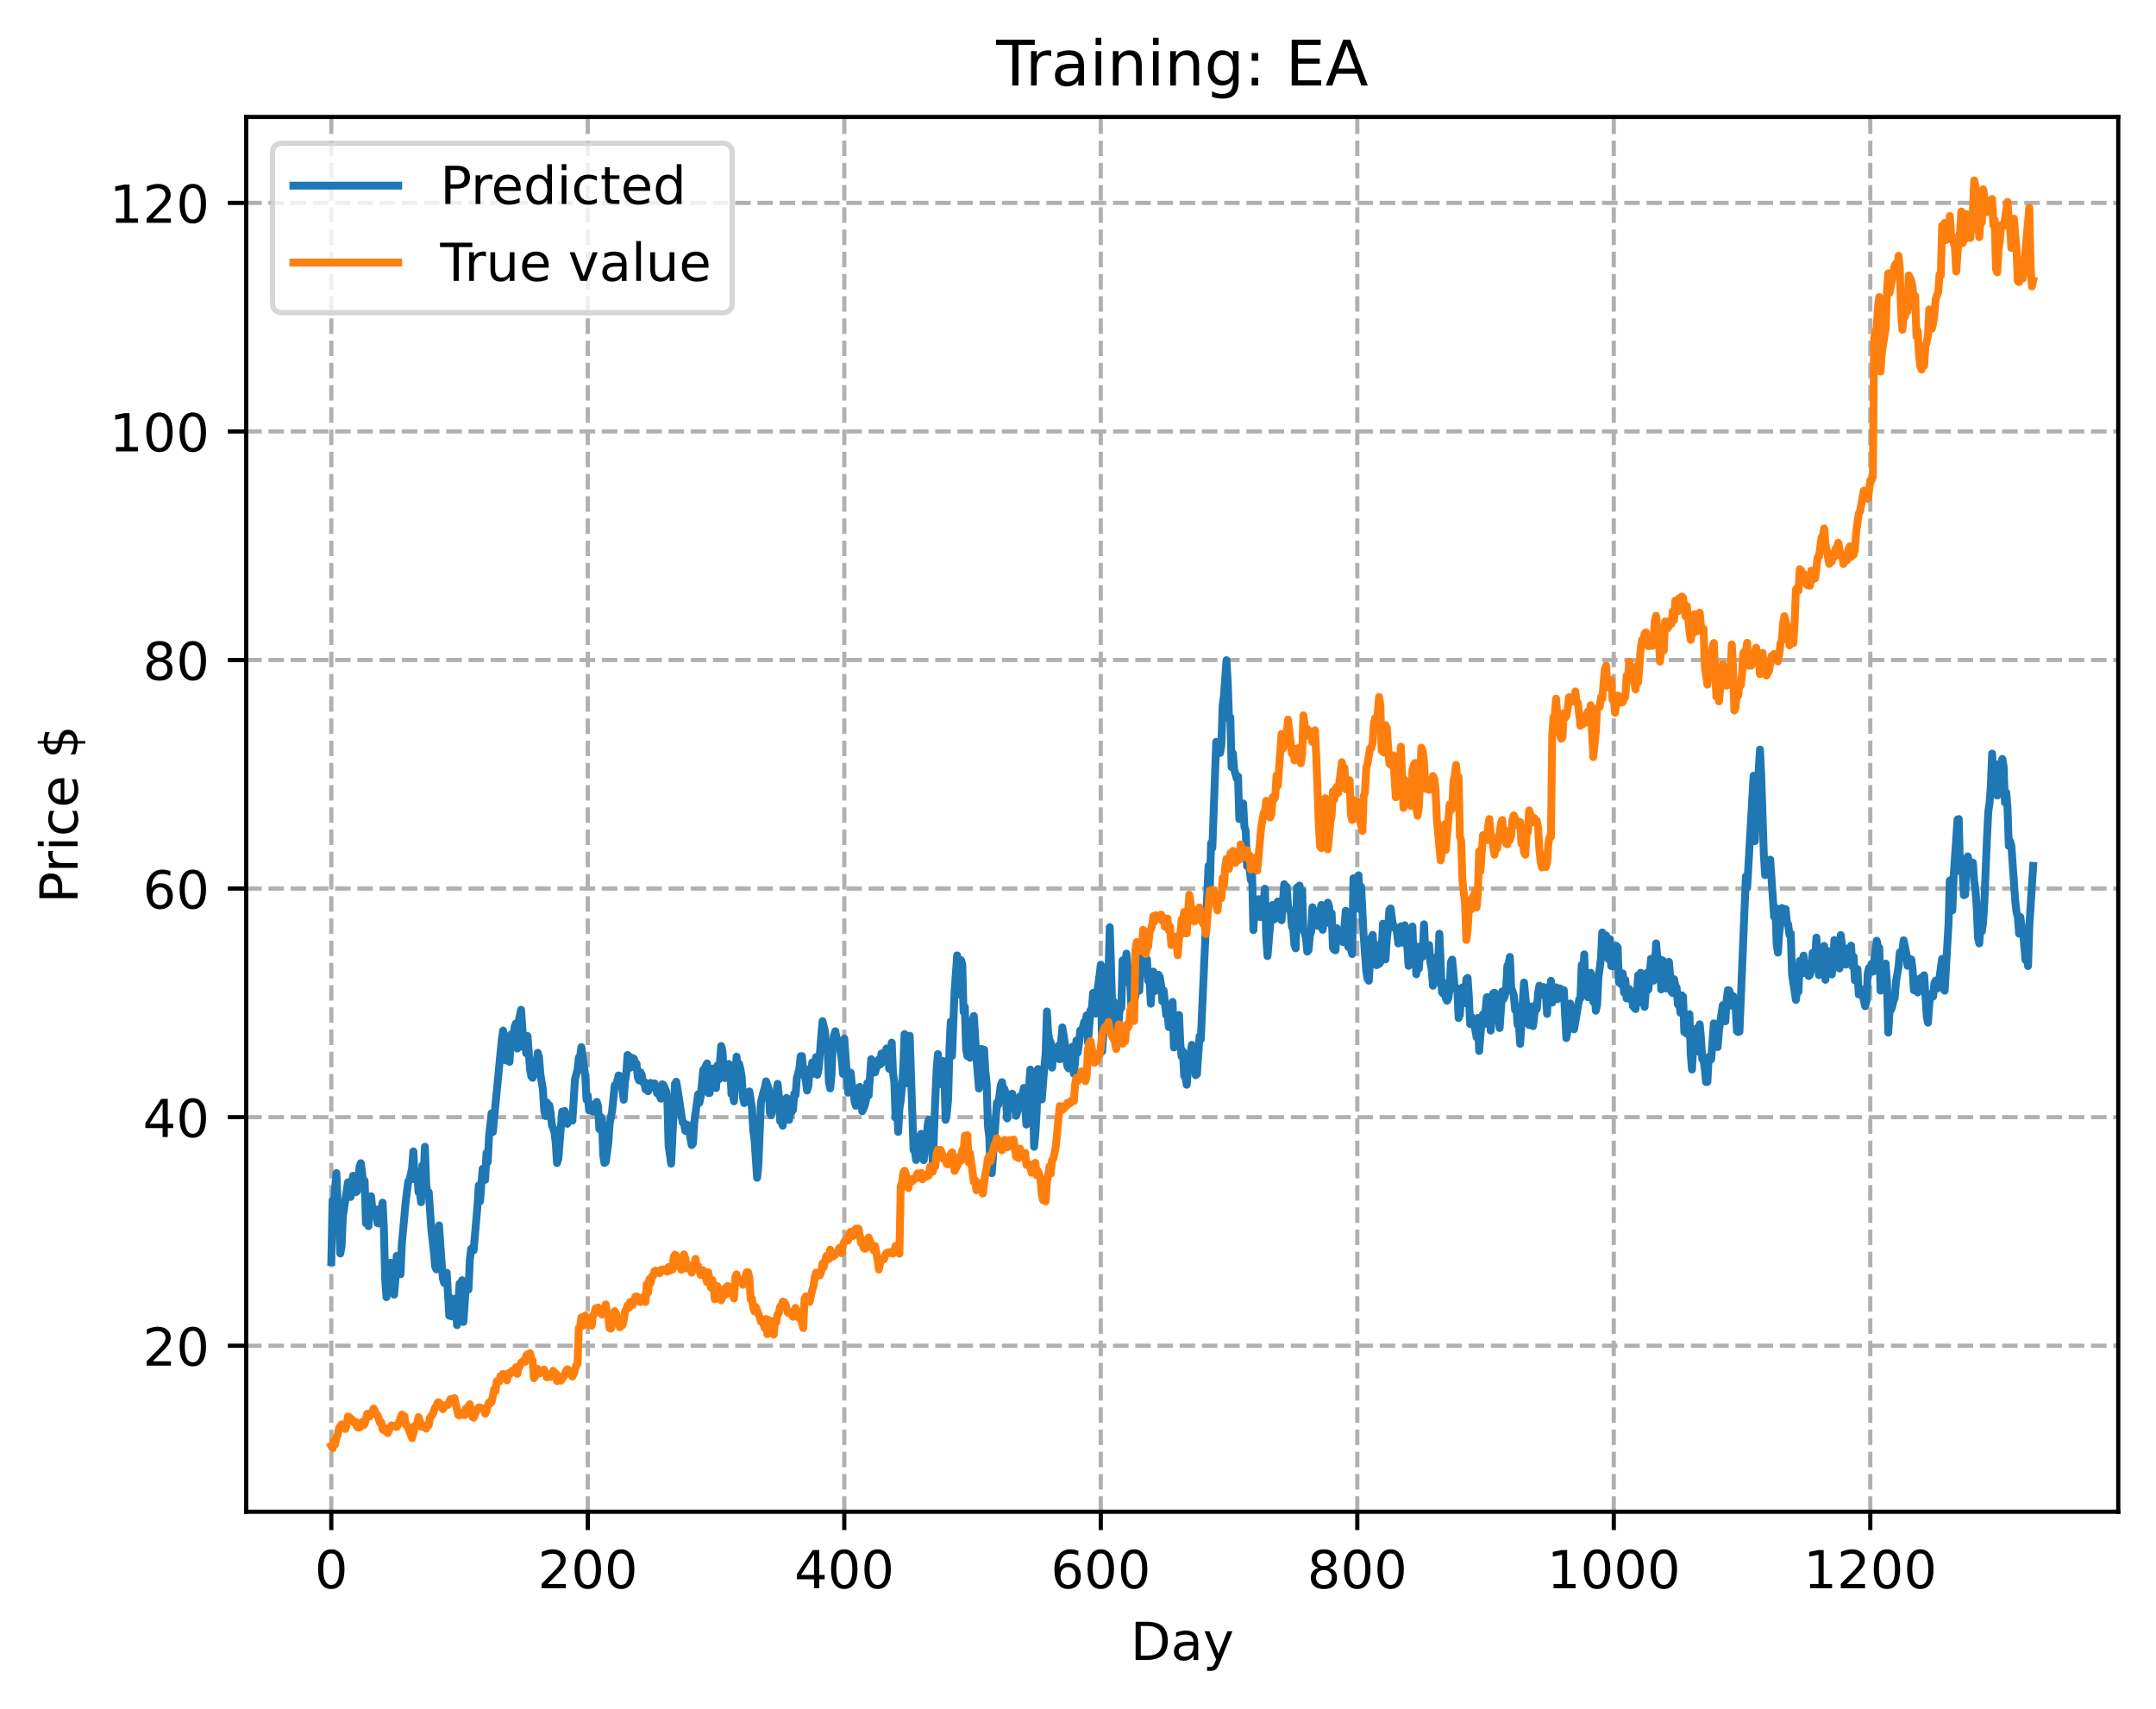 <?xml version="1.0" encoding="utf-8" standalone="no"?>
<!DOCTYPE svg PUBLIC "-//W3C//DTD SVG 1.1//EN"
  "http://www.w3.org/Graphics/SVG/1.1/DTD/svg11.dtd">
<!-- Created with matplotlib (https://matplotlib.org/) -->
<svg height="325.986pt" version="1.1" viewBox="0 0 411.286 325.986" width="411.286pt" xmlns="http://www.w3.org/2000/svg" xmlns:xlink="http://www.w3.org/1999/xlink">
 <defs>
  <style type="text/css">
*{stroke-linecap:butt;stroke-linejoin:round;}
  </style>
 </defs>
 <g id="figure_1">
  <g id="patch_1">
   <path d="M 0 325.986 
L 411.286 325.986 
L 411.286 0 
L 0 0 
z
" style="fill:#ffffff;"/>
  </g>
  <g id="axes_1">
   <g id="patch_2">
    <path d="M 46.966 288.43 
L 404.086 288.43 
L 404.086 22.318 
L 46.966 22.318 
z
" style="fill:#ffffff;"/>
   </g>
   <g id="matplotlib.axis_1">
    <g id="xtick_1">
     <g id="line2d_1">
      <path clip-path="url(#p1a2319e830)" d="M 63.198 288.43 
L 63.198 22.318 
" style="fill:none;stroke:#b0b0b0;stroke-dasharray:2.96,1.28;stroke-dashoffset:0;stroke-width:0.8;"/>
     </g>
     <g id="line2d_2">
      <defs>
       <path d="M 0 0 
L 0 3.5 
" id="mec9630ba0f" style="stroke:#000000;stroke-width:0.8;"/>
      </defs>
      <g>
       <use style="stroke:#000000;stroke-width:0.8;" x="63.198" xlink:href="#mec9630ba0f" y="288.43"/>
      </g>
     </g>
     <g id="text_1">
      <!-- 0 -->
      <defs>
       <path d="M 31.781 66.406 
Q 24.172 66.406 20.328 58.906 
Q 16.5 51.422 16.5 36.375 
Q 16.5 21.391 20.328 13.891 
Q 24.172 6.391 31.781 6.391 
Q 39.453 6.391 43.281 13.891 
Q 47.125 21.391 47.125 36.375 
Q 47.125 51.422 43.281 58.906 
Q 39.453 66.406 31.781 66.406 
z
M 31.781 74.219 
Q 44.047 74.219 50.516 64.516 
Q 56.984 54.828 56.984 36.375 
Q 56.984 17.969 50.516 8.266 
Q 44.047 -1.422 31.781 -1.422 
Q 19.531 -1.422 13.062 8.266 
Q 6.594 17.969 6.594 36.375 
Q 6.594 54.828 13.062 64.516 
Q 19.531 74.219 31.781 74.219 
z
" id="DejaVuSans-48"/>
      </defs>
      <g transform="translate(60.017 303.029)scale(0.1 -0.1)">
       <use xlink:href="#DejaVuSans-48"/>
      </g>
     </g>
    </g>
    <g id="xtick_2">
     <g id="line2d_3">
      <path clip-path="url(#p1a2319e830)" d="M 112.129 288.43 
L 112.129 22.318 
" style="fill:none;stroke:#b0b0b0;stroke-dasharray:2.96,1.28;stroke-dashoffset:0;stroke-width:0.8;"/>
     </g>
     <g id="line2d_4">
      <g>
       <use style="stroke:#000000;stroke-width:0.8;" x="112.129" xlink:href="#mec9630ba0f" y="288.43"/>
      </g>
     </g>
     <g id="text_2">
      <!-- 200 -->
      <defs>
       <path d="M 19.188 8.297 
L 53.609 8.297 
L 53.609 0 
L 7.328 0 
L 7.328 8.297 
Q 12.938 14.109 22.625 23.891 
Q 32.328 33.688 34.812 36.531 
Q 39.547 41.844 41.422 45.531 
Q 43.312 49.219 43.312 52.781 
Q 43.312 58.594 39.234 62.25 
Q 35.156 65.922 28.609 65.922 
Q 23.969 65.922 18.812 64.312 
Q 13.672 62.703 7.812 59.422 
L 7.812 69.391 
Q 13.766 71.781 18.938 73 
Q 24.125 74.219 28.422 74.219 
Q 39.75 74.219 46.484 68.547 
Q 53.219 62.891 53.219 53.422 
Q 53.219 48.922 51.531 44.891 
Q 49.859 40.875 45.406 35.406 
Q 44.188 33.984 37.641 27.219 
Q 31.109 20.453 19.188 8.297 
z
" id="DejaVuSans-50"/>
      </defs>
      <g transform="translate(102.585 303.029)scale(0.1 -0.1)">
       <use xlink:href="#DejaVuSans-50"/>
       <use x="63.623" xlink:href="#DejaVuSans-48"/>
       <use x="127.246" xlink:href="#DejaVuSans-48"/>
      </g>
     </g>
    </g>
    <g id="xtick_3">
     <g id="line2d_5">
      <path clip-path="url(#p1a2319e830)" d="M 161.06 288.43 
L 161.06 22.318 
" style="fill:none;stroke:#b0b0b0;stroke-dasharray:2.96,1.28;stroke-dashoffset:0;stroke-width:0.8;"/>
     </g>
     <g id="line2d_6">
      <g>
       <use style="stroke:#000000;stroke-width:0.8;" x="161.06" xlink:href="#mec9630ba0f" y="288.43"/>
      </g>
     </g>
     <g id="text_3">
      <!-- 400 -->
      <defs>
       <path d="M 37.797 64.312 
L 12.891 25.391 
L 37.797 25.391 
z
M 35.203 72.906 
L 47.609 72.906 
L 47.609 25.391 
L 58.016 25.391 
L 58.016 17.188 
L 47.609 17.188 
L 47.609 0 
L 37.797 0 
L 37.797 17.188 
L 4.891 17.188 
L 4.891 26.703 
z
" id="DejaVuSans-52"/>
      </defs>
      <g transform="translate(151.516 303.029)scale(0.1 -0.1)">
       <use xlink:href="#DejaVuSans-52"/>
       <use x="63.623" xlink:href="#DejaVuSans-48"/>
       <use x="127.246" xlink:href="#DejaVuSans-48"/>
      </g>
     </g>
    </g>
    <g id="xtick_4">
     <g id="line2d_7">
      <path clip-path="url(#p1a2319e830)" d="M 209.99 288.43 
L 209.99 22.318 
" style="fill:none;stroke:#b0b0b0;stroke-dasharray:2.96,1.28;stroke-dashoffset:0;stroke-width:0.8;"/>
     </g>
     <g id="line2d_8">
      <g>
       <use style="stroke:#000000;stroke-width:0.8;" x="209.99" xlink:href="#mec9630ba0f" y="288.43"/>
      </g>
     </g>
     <g id="text_4">
      <!-- 600 -->
      <defs>
       <path d="M 33.016 40.375 
Q 26.375 40.375 22.484 35.828 
Q 18.609 31.297 18.609 23.391 
Q 18.609 15.531 22.484 10.953 
Q 26.375 6.391 33.016 6.391 
Q 39.656 6.391 43.531 10.953 
Q 47.406 15.531 47.406 23.391 
Q 47.406 31.297 43.531 35.828 
Q 39.656 40.375 33.016 40.375 
z
M 52.594 71.297 
L 52.594 62.312 
Q 48.875 64.062 45.094 64.984 
Q 41.312 65.922 37.594 65.922 
Q 27.828 65.922 22.672 59.328 
Q 17.531 52.734 16.797 39.406 
Q 19.672 43.656 24.016 45.922 
Q 28.375 48.188 33.594 48.188 
Q 44.578 48.188 50.953 41.516 
Q 57.328 34.859 57.328 23.391 
Q 57.328 12.156 50.688 5.359 
Q 44.047 -1.422 33.016 -1.422 
Q 20.359 -1.422 13.672 8.266 
Q 6.984 17.969 6.984 36.375 
Q 6.984 53.656 15.188 63.938 
Q 23.391 74.219 37.203 74.219 
Q 40.922 74.219 44.703 73.484 
Q 48.484 72.75 52.594 71.297 
z
" id="DejaVuSans-54"/>
      </defs>
      <g transform="translate(200.446 303.029)scale(0.1 -0.1)">
       <use xlink:href="#DejaVuSans-54"/>
       <use x="63.623" xlink:href="#DejaVuSans-48"/>
       <use x="127.246" xlink:href="#DejaVuSans-48"/>
      </g>
     </g>
    </g>
    <g id="xtick_5">
     <g id="line2d_9">
      <path clip-path="url(#p1a2319e830)" d="M 258.921 288.43 
L 258.921 22.318 
" style="fill:none;stroke:#b0b0b0;stroke-dasharray:2.96,1.28;stroke-dashoffset:0;stroke-width:0.8;"/>
     </g>
     <g id="line2d_10">
      <g>
       <use style="stroke:#000000;stroke-width:0.8;" x="258.921" xlink:href="#mec9630ba0f" y="288.43"/>
      </g>
     </g>
     <g id="text_5">
      <!-- 800 -->
      <defs>
       <path d="M 31.781 34.625 
Q 24.75 34.625 20.719 30.859 
Q 16.703 27.094 16.703 20.516 
Q 16.703 13.922 20.719 10.156 
Q 24.75 6.391 31.781 6.391 
Q 38.812 6.391 42.859 10.172 
Q 46.922 13.969 46.922 20.516 
Q 46.922 27.094 42.891 30.859 
Q 38.875 34.625 31.781 34.625 
z
M 21.922 38.812 
Q 15.578 40.375 12.031 44.719 
Q 8.5 49.078 8.5 55.328 
Q 8.5 64.062 14.719 69.141 
Q 20.953 74.219 31.781 74.219 
Q 42.672 74.219 48.875 69.141 
Q 55.078 64.062 55.078 55.328 
Q 55.078 49.078 51.531 44.719 
Q 48 40.375 41.703 38.812 
Q 48.828 37.156 52.797 32.312 
Q 56.781 27.484 56.781 20.516 
Q 56.781 9.906 50.312 4.234 
Q 43.844 -1.422 31.781 -1.422 
Q 19.734 -1.422 13.25 4.234 
Q 6.781 9.906 6.781 20.516 
Q 6.781 27.484 10.781 32.312 
Q 14.797 37.156 21.922 38.812 
z
M 18.312 54.391 
Q 18.312 48.734 21.844 45.562 
Q 25.391 42.391 31.781 42.391 
Q 38.141 42.391 41.719 45.562 
Q 45.312 48.734 45.312 54.391 
Q 45.312 60.062 41.719 63.234 
Q 38.141 66.406 31.781 66.406 
Q 25.391 66.406 21.844 63.234 
Q 18.312 60.062 18.312 54.391 
z
" id="DejaVuSans-56"/>
      </defs>
      <g transform="translate(249.377 303.029)scale(0.1 -0.1)">
       <use xlink:href="#DejaVuSans-56"/>
       <use x="63.623" xlink:href="#DejaVuSans-48"/>
       <use x="127.246" xlink:href="#DejaVuSans-48"/>
      </g>
     </g>
    </g>
    <g id="xtick_6">
     <g id="line2d_11">
      <path clip-path="url(#p1a2319e830)" d="M 307.851 288.43 
L 307.851 22.318 
" style="fill:none;stroke:#b0b0b0;stroke-dasharray:2.96,1.28;stroke-dashoffset:0;stroke-width:0.8;"/>
     </g>
     <g id="line2d_12">
      <g>
       <use style="stroke:#000000;stroke-width:0.8;" x="307.851" xlink:href="#mec9630ba0f" y="288.43"/>
      </g>
     </g>
     <g id="text_6">
      <!-- 1000 -->
      <defs>
       <path d="M 12.406 8.297 
L 28.516 8.297 
L 28.516 63.922 
L 10.984 60.406 
L 10.984 69.391 
L 28.422 72.906 
L 38.281 72.906 
L 38.281 8.297 
L 54.391 8.297 
L 54.391 0 
L 12.406 0 
z
" id="DejaVuSans-49"/>
      </defs>
      <g transform="translate(295.126 303.029)scale(0.1 -0.1)">
       <use xlink:href="#DejaVuSans-49"/>
       <use x="63.623" xlink:href="#DejaVuSans-48"/>
       <use x="127.246" xlink:href="#DejaVuSans-48"/>
       <use x="190.869" xlink:href="#DejaVuSans-48"/>
      </g>
     </g>
    </g>
    <g id="xtick_7">
     <g id="line2d_13">
      <path clip-path="url(#p1a2319e830)" d="M 356.782 288.43 
L 356.782 22.318 
" style="fill:none;stroke:#b0b0b0;stroke-dasharray:2.96,1.28;stroke-dashoffset:0;stroke-width:0.8;"/>
     </g>
     <g id="line2d_14">
      <g>
       <use style="stroke:#000000;stroke-width:0.8;" x="356.782" xlink:href="#mec9630ba0f" y="288.43"/>
      </g>
     </g>
     <g id="text_7">
      <!-- 1200 -->
      <g transform="translate(344.057 303.029)scale(0.1 -0.1)">
       <use xlink:href="#DejaVuSans-49"/>
       <use x="63.623" xlink:href="#DejaVuSans-50"/>
       <use x="127.246" xlink:href="#DejaVuSans-48"/>
       <use x="190.869" xlink:href="#DejaVuSans-48"/>
      </g>
     </g>
    </g>
    <g id="text_8">
     <!-- Day -->
     <defs>
      <path d="M 19.672 64.797 
L 19.672 8.109 
L 31.594 8.109 
Q 46.688 8.109 53.688 14.938 
Q 60.688 21.781 60.688 36.531 
Q 60.688 51.172 53.688 57.984 
Q 46.688 64.797 31.594 64.797 
z
M 9.812 72.906 
L 30.078 72.906 
Q 51.266 72.906 61.172 64.094 
Q 71.094 55.281 71.094 36.531 
Q 71.094 17.672 61.125 8.828 
Q 51.172 0 30.078 0 
L 9.812 0 
z
" id="DejaVuSans-68"/>
      <path d="M 34.281 27.484 
Q 23.391 27.484 19.188 25 
Q 14.984 22.516 14.984 16.5 
Q 14.984 11.719 18.141 8.906 
Q 21.297 6.109 26.703 6.109 
Q 34.188 6.109 38.703 11.406 
Q 43.219 16.703 43.219 25.484 
L 43.219 27.484 
z
M 52.203 31.203 
L 52.203 0 
L 43.219 0 
L 43.219 8.297 
Q 40.141 3.328 35.547 0.953 
Q 30.953 -1.422 24.312 -1.422 
Q 15.922 -1.422 10.953 3.297 
Q 6 8.016 6 15.922 
Q 6 25.141 12.172 29.828 
Q 18.359 34.516 30.609 34.516 
L 43.219 34.516 
L 43.219 35.406 
Q 43.219 41.609 39.141 45 
Q 35.062 48.391 27.688 48.391 
Q 23 48.391 18.547 47.266 
Q 14.109 46.141 10.016 43.891 
L 10.016 52.203 
Q 14.938 54.109 19.578 55.047 
Q 24.219 56 28.609 56 
Q 40.484 56 46.344 49.844 
Q 52.203 43.703 52.203 31.203 
z
" id="DejaVuSans-97"/>
      <path d="M 32.172 -5.078 
Q 28.375 -14.844 24.75 -17.812 
Q 21.141 -20.797 15.094 -20.797 
L 7.906 -20.797 
L 7.906 -13.281 
L 13.188 -13.281 
Q 16.891 -13.281 18.938 -11.516 
Q 21 -9.766 23.484 -3.219 
L 25.094 0.875 
L 2.984 54.688 
L 12.5 54.688 
L 29.594 11.922 
L 46.688 54.688 
L 56.203 54.688 
z
" id="DejaVuSans-121"/>
     </defs>
     <g transform="translate(215.652 316.707)scale(0.1 -0.1)">
      <use xlink:href="#DejaVuSans-68"/>
      <use x="77.002" xlink:href="#DejaVuSans-97"/>
      <use x="138.281" xlink:href="#DejaVuSans-121"/>
     </g>
    </g>
   </g>
   <g id="matplotlib.axis_2">
    <g id="ytick_1">
     <g id="line2d_15">
      <path clip-path="url(#p1a2319e830)" d="M 46.966 256.754 
L 404.086 256.754 
" style="fill:none;stroke:#b0b0b0;stroke-dasharray:2.96,1.28;stroke-dashoffset:0;stroke-width:0.8;"/>
     </g>
     <g id="line2d_16">
      <defs>
       <path d="M 0 0 
L -3.5 0 
" id="mf991932239" style="stroke:#000000;stroke-width:0.8;"/>
      </defs>
      <g>
       <use style="stroke:#000000;stroke-width:0.8;" x="46.966" xlink:href="#mf991932239" y="256.754"/>
      </g>
     </g>
     <g id="text_9">
      <!-- 20 -->
      <g transform="translate(27.241 260.553)scale(0.1 -0.1)">
       <use xlink:href="#DejaVuSans-50"/>
       <use x="63.623" xlink:href="#DejaVuSans-48"/>
      </g>
     </g>
    </g>
    <g id="ytick_2">
     <g id="line2d_17">
      <path clip-path="url(#p1a2319e830)" d="M 46.966 213.145 
L 404.086 213.145 
" style="fill:none;stroke:#b0b0b0;stroke-dasharray:2.96,1.28;stroke-dashoffset:0;stroke-width:0.8;"/>
     </g>
     <g id="line2d_18">
      <g>
       <use style="stroke:#000000;stroke-width:0.8;" x="46.966" xlink:href="#mf991932239" y="213.145"/>
      </g>
     </g>
     <g id="text_10">
      <!-- 40 -->
      <g transform="translate(27.241 216.944)scale(0.1 -0.1)">
       <use xlink:href="#DejaVuSans-52"/>
       <use x="63.623" xlink:href="#DejaVuSans-48"/>
      </g>
     </g>
    </g>
    <g id="ytick_3">
     <g id="line2d_19">
      <path clip-path="url(#p1a2319e830)" d="M 46.966 169.536 
L 404.086 169.536 
" style="fill:none;stroke:#b0b0b0;stroke-dasharray:2.96,1.28;stroke-dashoffset:0;stroke-width:0.8;"/>
     </g>
     <g id="line2d_20">
      <g>
       <use style="stroke:#000000;stroke-width:0.8;" x="46.966" xlink:href="#mf991932239" y="169.536"/>
      </g>
     </g>
     <g id="text_11">
      <!-- 60 -->
      <g transform="translate(27.241 173.335)scale(0.1 -0.1)">
       <use xlink:href="#DejaVuSans-54"/>
       <use x="63.623" xlink:href="#DejaVuSans-48"/>
      </g>
     </g>
    </g>
    <g id="ytick_4">
     <g id="line2d_21">
      <path clip-path="url(#p1a2319e830)" d="M 46.966 125.927 
L 404.086 125.927 
" style="fill:none;stroke:#b0b0b0;stroke-dasharray:2.96,1.28;stroke-dashoffset:0;stroke-width:0.8;"/>
     </g>
     <g id="line2d_22">
      <g>
       <use style="stroke:#000000;stroke-width:0.8;" x="46.966" xlink:href="#mf991932239" y="125.927"/>
      </g>
     </g>
     <g id="text_12">
      <!-- 80 -->
      <g transform="translate(27.241 129.726)scale(0.1 -0.1)">
       <use xlink:href="#DejaVuSans-56"/>
       <use x="63.623" xlink:href="#DejaVuSans-48"/>
      </g>
     </g>
    </g>
    <g id="ytick_5">
     <g id="line2d_23">
      <path clip-path="url(#p1a2319e830)" d="M 46.966 82.318 
L 404.086 82.318 
" style="fill:none;stroke:#b0b0b0;stroke-dasharray:2.96,1.28;stroke-dashoffset:0;stroke-width:0.8;"/>
     </g>
     <g id="line2d_24">
      <g>
       <use style="stroke:#000000;stroke-width:0.8;" x="46.966" xlink:href="#mf991932239" y="82.318"/>
      </g>
     </g>
     <g id="text_13">
      <!-- 100 -->
      <g transform="translate(20.878 86.118)scale(0.1 -0.1)">
       <use xlink:href="#DejaVuSans-49"/>
       <use x="63.623" xlink:href="#DejaVuSans-48"/>
       <use x="127.246" xlink:href="#DejaVuSans-48"/>
      </g>
     </g>
    </g>
    <g id="ytick_6">
     <g id="line2d_25">
      <path clip-path="url(#p1a2319e830)" d="M 46.966 38.71 
L 404.086 38.71 
" style="fill:none;stroke:#b0b0b0;stroke-dasharray:2.96,1.28;stroke-dashoffset:0;stroke-width:0.8;"/>
     </g>
     <g id="line2d_26">
      <g>
       <use style="stroke:#000000;stroke-width:0.8;" x="46.966" xlink:href="#mf991932239" y="38.71"/>
      </g>
     </g>
     <g id="text_14">
      <!-- 120 -->
      <g transform="translate(20.878 42.509)scale(0.1 -0.1)">
       <use xlink:href="#DejaVuSans-49"/>
       <use x="63.623" xlink:href="#DejaVuSans-50"/>
       <use x="127.246" xlink:href="#DejaVuSans-48"/>
      </g>
     </g>
    </g>
    <g id="text_15">
     <!-- Price $ -->
     <defs>
      <path d="M 19.672 64.797 
L 19.672 37.406 
L 32.078 37.406 
Q 38.969 37.406 42.719 40.969 
Q 46.484 44.531 46.484 51.125 
Q 46.484 57.672 42.719 61.234 
Q 38.969 64.797 32.078 64.797 
z
M 9.812 72.906 
L 32.078 72.906 
Q 44.344 72.906 50.609 67.359 
Q 56.891 61.812 56.891 51.125 
Q 56.891 40.328 50.609 34.812 
Q 44.344 29.297 32.078 29.297 
L 19.672 29.297 
L 19.672 0 
L 9.812 0 
z
" id="DejaVuSans-80"/>
      <path d="M 41.109 46.297 
Q 39.594 47.172 37.812 47.578 
Q 36.031 48 33.891 48 
Q 26.266 48 22.188 43.047 
Q 18.109 38.094 18.109 28.812 
L 18.109 0 
L 9.078 0 
L 9.078 54.688 
L 18.109 54.688 
L 18.109 46.188 
Q 20.953 51.172 25.484 53.578 
Q 30.031 56 36.531 56 
Q 37.453 56 38.578 55.875 
Q 39.703 55.766 41.062 55.516 
z
" id="DejaVuSans-114"/>
      <path d="M 9.422 54.688 
L 18.406 54.688 
L 18.406 0 
L 9.422 0 
z
M 9.422 75.984 
L 18.406 75.984 
L 18.406 64.594 
L 9.422 64.594 
z
" id="DejaVuSans-105"/>
      <path d="M 48.781 52.594 
L 48.781 44.188 
Q 44.969 46.297 41.141 47.344 
Q 37.312 48.391 33.406 48.391 
Q 24.656 48.391 19.812 42.844 
Q 14.984 37.312 14.984 27.297 
Q 14.984 17.281 19.812 11.734 
Q 24.656 6.203 33.406 6.203 
Q 37.312 6.203 41.141 7.25 
Q 44.969 8.297 48.781 10.406 
L 48.781 2.094 
Q 45.016 0.344 40.984 -0.531 
Q 36.969 -1.422 32.422 -1.422 
Q 20.062 -1.422 12.781 6.344 
Q 5.516 14.109 5.516 27.297 
Q 5.516 40.672 12.859 48.328 
Q 20.219 56 33.016 56 
Q 37.156 56 41.109 55.141 
Q 45.062 54.297 48.781 52.594 
z
" id="DejaVuSans-99"/>
      <path d="M 56.203 29.594 
L 56.203 25.203 
L 14.891 25.203 
Q 15.484 15.922 20.484 11.062 
Q 25.484 6.203 34.422 6.203 
Q 39.594 6.203 44.453 7.469 
Q 49.312 8.734 54.109 11.281 
L 54.109 2.781 
Q 49.266 0.734 44.188 -0.344 
Q 39.109 -1.422 33.891 -1.422 
Q 20.797 -1.422 13.156 6.188 
Q 5.516 13.812 5.516 26.812 
Q 5.516 40.234 12.766 48.109 
Q 20.016 56 32.328 56 
Q 43.359 56 49.781 48.891 
Q 56.203 41.797 56.203 29.594 
z
M 47.219 32.234 
Q 47.125 39.594 43.094 43.984 
Q 39.062 48.391 32.422 48.391 
Q 24.906 48.391 20.391 44.141 
Q 15.875 39.891 15.188 32.172 
z
" id="DejaVuSans-101"/>
      <path id="DejaVuSans-32"/>
      <path d="M 33.797 -14.703 
L 28.906 -14.703 
L 28.859 0 
Q 23.734 0.094 18.609 1.188 
Q 13.484 2.297 8.297 4.5 
L 8.297 13.281 
Q 13.281 10.156 18.375 8.562 
Q 23.484 6.984 28.906 6.938 
L 28.906 29.203 
Q 18.109 30.953 13.203 35.156 
Q 8.297 39.359 8.297 46.688 
Q 8.297 54.641 13.625 59.219 
Q 18.953 63.812 28.906 64.5 
L 28.906 75.984 
L 33.797 75.984 
L 33.797 64.656 
Q 38.328 64.453 42.578 63.688 
Q 46.828 62.938 50.875 61.625 
L 50.875 53.078 
Q 46.828 55.125 42.547 56.25 
Q 38.281 57.375 33.797 57.562 
L 33.797 36.719 
Q 44.875 35.016 50.094 30.609 
Q 55.328 26.219 55.328 18.609 
Q 55.328 10.359 49.781 5.594 
Q 44.234 0.828 33.797 0.094 
z
M 28.906 37.594 
L 28.906 57.625 
Q 23.25 56.984 20.266 54.391 
Q 17.281 51.812 17.281 47.516 
Q 17.281 43.312 20.031 40.969 
Q 22.797 38.625 28.906 37.594 
z
M 33.797 28.219 
L 33.797 7.078 
Q 39.984 7.906 43.141 10.594 
Q 46.297 13.281 46.297 17.672 
Q 46.297 21.969 43.281 24.5 
Q 40.281 27.047 33.797 28.219 
z
" id="DejaVuSans-36"/>
     </defs>
     <g transform="translate(14.798 172.342)rotate(-90)scale(0.1 -0.1)">
      <use xlink:href="#DejaVuSans-80"/>
      <use x="58.553" xlink:href="#DejaVuSans-114"/>
      <use x="99.666" xlink:href="#DejaVuSans-105"/>
      <use x="127.449" xlink:href="#DejaVuSans-99"/>
      <use x="182.43" xlink:href="#DejaVuSans-101"/>
      <use x="243.953" xlink:href="#DejaVuSans-32"/>
      <use x="275.74" xlink:href="#DejaVuSans-36"/>
     </g>
    </g>
   </g>
   <g id="line2d_27">
    <path clip-path="url(#p1a2319e830)" d="M 63.198 240.803 
L 63.443 229.063 
L 63.688 231.942 
L 63.932 226.614 
L 64.177 223.818 
L 64.422 229.896 
L 64.666 231.257 
L 64.911 239.167 
L 65.156 237.895 
L 65.4 232.145 
L 66.379 225.569 
L 66.868 228.383 
L 67.357 224.329 
L 67.602 227.065 
L 67.847 227.48 
L 68.091 227.285 
L 68.336 225.575 
L 68.581 222.61 
L 68.825 221.926 
L 69.07 223.58 
L 69.315 226.669 
L 69.559 225.277 
L 69.804 233.403 
L 70.049 233.186 
L 70.293 233.947 
L 70.538 229.958 
L 70.783 228.222 
L 71.027 230.692 
L 71.272 231.928 
L 71.517 232.063 
L 71.761 230.76 
L 72.006 233.35 
L 72.251 233.423 
L 72.495 231.33 
L 72.74 230.73 
L 72.984 229.454 
L 73.229 234.347 
L 73.474 243.991 
L 73.718 247.492 
L 73.963 245.718 
L 74.208 242.389 
L 74.452 240.916 
L 74.697 244.915 
L 74.942 246.369 
L 75.186 247.018 
L 75.431 244.044 
L 75.676 239.609 
L 75.92 243.217 
L 76.165 240.884 
L 76.41 243.122 
L 76.654 237.337 
L 77.388 229.342 
L 77.878 225.373 
L 78.122 225.217 
L 78.611 222.834 
L 78.856 219.669 
L 79.101 224.99 
L 79.59 223.55 
L 79.835 227.449 
L 80.079 227.271 
L 80.324 229.381 
L 80.569 222.338 
L 80.813 224.791 
L 81.058 218.795 
L 81.303 225.917 
L 81.547 227.923 
L 81.792 227.482 
L 82.281 234.548 
L 82.771 238.929 
L 83.015 241.705 
L 83.26 242.185 
L 83.505 239.128 
L 83.749 233.789 
L 84.239 240.894 
L 84.483 243.926 
L 84.728 244.79 
L 84.972 244.171 
L 85.217 242.837 
L 85.706 251.029 
L 85.951 247.658 
L 86.196 251.169 
L 86.44 248.629 
L 86.685 250.53 
L 86.93 247.765 
L 87.174 252.829 
L 87.664 244.891 
L 87.908 247.372 
L 88.153 244.261 
L 88.398 252.223 
L 88.887 245.245 
L 89.132 244.927 
L 89.376 246.017 
L 89.621 240.431 
L 89.866 238.294 
L 90.11 238.068 
L 90.355 238.56 
L 91.089 230.015 
L 91.333 226.153 
L 91.578 229.194 
L 92.067 222.996 
L 92.312 224.436 
L 92.557 225.107 
L 92.801 219.98 
L 93.046 221.711 
L 93.291 216.734 
L 93.78 212.405 
L 94.025 215.98 
L 94.514 210.749 
L 95.737 198.273 
L 95.982 196.626 
L 96.227 200.396 
L 96.471 202.314 
L 96.716 199.409 
L 96.96 200.6 
L 97.205 202.6 
L 97.45 197.374 
L 97.694 198.458 
L 97.939 198.185 
L 98.184 195.868 
L 98.428 195.261 
L 98.673 200.063 
L 98.918 194.966 
L 99.407 192.66 
L 99.896 199.82 
L 100.141 198.4 
L 100.386 200.966 
L 100.63 197.664 
L 101.12 204.109 
L 101.364 205.393 
L 101.609 205.648 
L 102.098 203.955 
L 102.343 202.727 
L 102.587 200.863 
L 102.832 201.773 
L 103.077 204.896 
L 103.566 207.873 
L 103.811 211.843 
L 104.055 212.944 
L 104.3 210.324 
L 104.545 210.746 
L 104.789 210.875 
L 105.034 212.206 
L 105.279 214.607 
L 105.768 215.971 
L 106.013 218.12 
L 106.257 221.904 
L 106.502 221.189 
L 107.236 212.088 
L 107.481 213.543 
L 107.725 211.964 
L 107.97 212.724 
L 108.215 214.425 
L 108.459 213.254 
L 108.704 213.246 
L 109.193 213.826 
L 109.682 205.901 
L 110.172 204.122 
L 110.416 201.783 
L 110.661 201.632 
L 110.906 199.795 
L 111.64 205.234 
L 111.884 209.817 
L 112.129 209.028 
L 112.374 211.869 
L 112.618 211.54 
L 112.863 210.821 
L 113.108 212.099 
L 113.352 211.713 
L 113.597 210.633 
L 113.842 210.226 
L 114.086 211.03 
L 114.331 215.434 
L 114.575 213.042 
L 114.82 213.553 
L 115.065 220.321 
L 115.309 221.895 
L 115.554 221.698 
L 116.043 218.142 
L 116.288 214.517 
L 116.777 211.912 
L 117.267 207.072 
L 117.511 207.161 
L 118.001 205.186 
L 118.245 205.267 
L 118.735 207.857 
L 118.979 209.824 
L 119.224 206.43 
L 119.469 204.893 
L 119.713 201.284 
L 119.958 201.494 
L 120.203 203.73 
L 120.447 201.838 
L 120.692 201.857 
L 120.936 202.023 
L 121.181 202.844 
L 121.426 202.934 
L 121.67 205.557 
L 121.915 206.139 
L 122.16 204.58 
L 122.404 205.021 
L 122.649 206.527 
L 122.894 206.37 
L 123.138 207.86 
L 123.383 207.36 
L 123.628 208.21 
L 124.117 206.607 
L 124.362 207.135 
L 124.851 206.691 
L 125.34 208.571 
L 125.585 208.536 
L 126.074 209.629 
L 126.319 206.875 
L 126.563 206.973 
L 127.053 208.184 
L 127.297 209.621 
L 127.542 218.623 
L 128.031 222.021 
L 128.765 206.756 
L 129.01 206.392 
L 129.499 209.42 
L 129.989 212.715 
L 130.233 214.169 
L 130.478 214.225 
L 130.723 215.754 
L 130.967 215.528 
L 131.212 214.652 
L 131.457 215.746 
L 131.946 218.48 
L 132.191 218.172 
L 132.435 214.188 
L 133.169 208.801 
L 133.414 210.407 
L 133.658 209.298 
L 134.148 204.134 
L 134.392 203.9 
L 134.882 202.889 
L 135.126 208.546 
L 135.371 208.557 
L 135.616 206.692 
L 135.86 203.87 
L 136.105 204.275 
L 136.35 206.478 
L 136.594 207.59 
L 136.839 203.297 
L 137.084 205.978 
L 137.573 199.568 
L 137.818 200.478 
L 138.062 204.686 
L 138.307 205.688 
L 138.551 203.03 
L 138.796 203.923 
L 139.041 202.996 
L 139.285 203.246 
L 139.53 208.743 
L 139.775 208.7 
L 140.019 210.133 
L 140.509 201.6 
L 140.753 203.494 
L 140.998 202.967 
L 141.243 203.947 
L 141.487 205.445 
L 141.732 209.395 
L 141.977 210.466 
L 142.221 208.836 
L 142.466 209.217 
L 142.955 208.239 
L 143.445 211.404 
L 143.689 215.656 
L 143.934 217.467 
L 144.423 224.714 
L 144.668 222.32 
L 145.157 210.315 
L 145.646 208.303 
L 145.891 207.534 
L 146.136 206.309 
L 146.625 207.714 
L 146.87 212.271 
L 147.114 212.806 
L 147.359 211.729 
L 147.604 209.599 
L 148.093 208.405 
L 148.338 206.788 
L 148.582 209.145 
L 148.827 213.905 
L 149.072 213.968 
L 149.316 214.791 
L 149.806 210.326 
L 150.05 209.463 
L 150.295 210.395 
L 150.539 213.67 
L 150.784 210.942 
L 151.029 212.123 
L 151.273 211.747 
L 151.518 208.679 
L 151.763 208.927 
L 152.007 205.703 
L 152.497 203.849 
L 152.741 201.511 
L 152.986 201.499 
L 153.231 204.128 
L 153.72 206.214 
L 153.965 208.078 
L 154.209 207.148 
L 154.454 203.947 
L 154.699 205.015 
L 154.943 202.707 
L 155.188 204.854 
L 155.433 204.753 
L 155.677 201.683 
L 155.922 205.056 
L 156.166 203.917 
L 156.9 194.832 
L 157.39 196.798 
L 157.634 200.376 
L 157.879 199.98 
L 158.124 206.497 
L 158.368 207.66 
L 158.613 205.293 
L 158.858 199.267 
L 159.102 197.56 
L 159.347 196.75 
L 159.836 199.307 
L 160.081 198.638 
L 160.57 202.101 
L 160.815 204.902 
L 161.06 198.155 
L 161.794 208.485 
L 162.038 207.847 
L 162.283 204.649 
L 162.527 207.124 
L 162.772 207.796 
L 163.017 210.178 
L 163.261 210.975 
L 163.995 207.364 
L 164.24 208.312 
L 164.485 212.01 
L 164.974 210.899 
L 165.219 209.865 
L 165.463 206.635 
L 165.708 208.993 
L 166.197 202.083 
L 166.687 203.324 
L 166.931 204.602 
L 167.421 202.923 
L 167.665 202.108 
L 167.91 203.098 
L 168.154 200.991 
L 168.399 201.623 
L 168.644 202.615 
L 168.888 200.723 
L 169.133 200.025 
L 169.378 200.284 
L 169.622 203.908 
L 169.867 200.665 
L 170.112 198.922 
L 170.356 204.779 
L 170.601 206.373 
L 170.846 213.291 
L 171.09 207.716 
L 171.335 215.96 
L 171.58 211.524 
L 171.824 209.94 
L 172.069 207.432 
L 172.314 203.645 
L 172.558 197.302 
L 173.048 206.701 
L 173.292 199.327 
L 173.537 197.618 
L 174.271 219.407 
L 174.515 219.647 
L 174.76 221.328 
L 175.249 216.893 
L 175.494 220.032 
L 175.739 216.314 
L 175.983 220.243 
L 176.228 221.348 
L 176.473 218.306 
L 176.717 219.14 
L 176.962 214.592 
L 177.207 213.598 
L 177.451 218.452 
L 177.696 216.575 
L 177.941 222.115 
L 178.43 209.39 
L 178.675 204.009 
L 178.919 201.115 
L 179.164 206.897 
L 179.409 206.243 
L 179.653 203.626 
L 179.898 202.436 
L 180.142 204.611 
L 180.387 213.659 
L 180.632 212.226 
L 180.876 209.619 
L 181.121 200.013 
L 181.366 194.907 
L 181.61 201.467 
L 182.1 189.106 
L 182.589 182.28 
L 182.834 189.216 
L 183.078 189.76 
L 183.323 183.192 
L 183.568 184.041 
L 183.812 193.021 
L 184.057 192.134 
L 184.302 200.204 
L 184.546 201.494 
L 184.791 201.465 
L 185.036 201.823 
L 185.525 194.628 
L 185.77 193.836 
L 186.259 201.671 
L 186.748 207.682 
L 187.237 200.114 
L 187.482 200.834 
L 187.727 200.29 
L 187.971 204.478 
L 188.216 206.582 
L 188.461 214.811 
L 188.705 216.877 
L 188.95 223.115 
L 189.195 223.84 
L 190.173 210.386 
L 190.418 210.832 
L 190.907 207.101 
L 191.152 206.466 
L 191.397 208.076 
L 191.641 207.801 
L 191.886 209.493 
L 192.13 213.388 
L 192.375 208.779 
L 192.62 211.017 
L 192.864 210.571 
L 193.109 208.669 
L 193.354 211.548 
L 193.598 211.288 
L 193.843 212.893 
L 194.088 212.024 
L 194.332 209.981 
L 194.577 209.18 
L 194.822 210.068 
L 195.311 207.574 
L 195.8 214.569 
L 196.045 208.554 
L 196.29 207.765 
L 196.534 204.067 
L 197.024 208.028 
L 197.268 218.811 
L 197.513 216.319 
L 197.758 212.278 
L 198.002 203.964 
L 198.491 209.657 
L 198.736 209.778 
L 199.225 203.491 
L 199.47 201.184 
L 199.715 192.978 
L 199.959 197.226 
L 200.204 198.431 
L 200.449 198.955 
L 200.693 203.702 
L 200.938 201.554 
L 201.427 201.93 
L 201.672 200.311 
L 201.917 199.504 
L 202.161 202.091 
L 202.651 196.021 
L 203.14 199.006 
L 203.385 202.048 
L 203.629 203.462 
L 203.874 203.862 
L 204.608 199.675 
L 204.852 204.847 
L 205.097 202.52 
L 205.342 198.529 
L 205.586 200.83 
L 205.831 199.145 
L 206.076 196.597 
L 206.32 196.979 
L 206.81 195.025 
L 207.054 194.848 
L 207.299 193.713 
L 207.544 198.937 
L 208.033 192.754 
L 208.278 192.561 
L 208.522 189.442 
L 208.767 189.935 
L 209.012 193.404 
L 209.256 189.697 
L 209.746 186.106 
L 209.99 184.055 
L 210.235 200.615 
L 210.479 197.457 
L 210.724 196.377 
L 210.969 196.668 
L 211.213 194.158 
L 211.703 176.899 
L 212.192 192.676 
L 212.437 191.061 
L 212.681 198.507 
L 212.926 194.832 
L 213.171 197.702 
L 213.66 191.715 
L 213.905 192.33 
L 214.149 183.229 
L 214.394 185.728 
L 214.883 181.945 
L 215.373 187.546 
L 215.617 188.078 
L 215.862 192.825 
L 216.596 190.068 
L 216.84 187.993 
L 217.085 188.155 
L 217.33 189.014 
L 217.819 179.657 
L 218.064 183.029 
L 218.308 183.428 
L 218.553 182.974 
L 218.798 183.039 
L 219.042 187.166 
L 219.287 186.653 
L 219.532 191.515 
L 219.776 186.933 
L 220.021 185.383 
L 220.266 189.1 
L 220.51 187.554 
L 220.755 187.42 
L 221 185.975 
L 221.244 186.429 
L 221.489 187.91 
L 221.734 191.048 
L 221.978 188.969 
L 222.467 193.67 
L 222.712 192.947 
L 222.957 195.945 
L 223.201 193.305 
L 223.446 192.619 
L 223.691 191.157 
L 223.935 199.857 
L 224.18 193.944 
L 224.425 194.955 
L 224.669 193.751 
L 224.914 193.65 
L 225.159 199.047 
L 225.403 201.562 
L 225.648 200.557 
L 225.893 205.255 
L 226.137 205.496 
L 226.382 206.975 
L 226.627 204.13 
L 227.361 199.355 
L 227.605 203.163 
L 227.85 200.772 
L 228.094 205.152 
L 228.339 204.946 
L 228.828 197.701 
L 229.073 198.327 
L 230.541 165.187 
L 230.786 169.791 
L 231.03 160.843 
L 231.275 161.772 
L 232.009 141.537 
L 232.254 142.896 
L 232.498 142.887 
L 232.743 143.663 
L 232.988 142.271 
L 233.232 134.627 
L 233.477 132.849 
L 233.966 125.965 
L 234.211 130.229 
L 234.455 137.138 
L 234.7 136.878 
L 234.945 146.372 
L 235.189 143.703 
L 235.434 146.805 
L 235.923 148.533 
L 236.168 148.124 
L 236.413 156.275 
L 236.657 153.471 
L 236.902 153.668 
L 237.147 153.285 
L 237.391 157.764 
L 237.636 158.513 
L 237.881 165.241 
L 238.125 165.261 
L 238.37 165.763 
L 238.615 167.899 
L 238.859 166.936 
L 239.104 177.465 
L 239.349 172.023 
L 239.593 174.982 
L 239.838 174.974 
L 240.082 171.554 
L 240.327 174.533 
L 240.572 174.982 
L 240.816 172.646 
L 241.061 171.908 
L 241.306 169.56 
L 241.55 178.725 
L 241.795 182.414 
L 242.529 173.551 
L 242.774 172.66 
L 243.018 175.445 
L 243.263 174.679 
L 243.508 175.178 
L 243.752 172 
L 243.997 174.437 
L 244.242 173.692 
L 244.486 175.576 
L 244.976 168.703 
L 245.22 171.84 
L 245.465 169.192 
L 245.709 172.899 
L 245.954 173.586 
L 246.199 173.704 
L 246.443 176.808 
L 246.688 177.229 
L 246.933 180.279 
L 247.177 180.938 
L 247.422 169.319 
L 247.667 170.171 
L 247.911 168.955 
L 248.156 173.634 
L 248.401 169.908 
L 248.645 177.55 
L 248.89 177.987 
L 249.135 178.998 
L 249.379 181.563 
L 249.624 181.279 
L 249.869 178.632 
L 250.113 177.699 
L 250.358 173.093 
L 250.847 174.355 
L 251.092 174.44 
L 251.337 176.671 
L 252.07 172.656 
L 252.315 177.403 
L 252.56 174.799 
L 252.804 173.561 
L 253.049 174.893 
L 253.294 172.211 
L 253.538 172.938 
L 253.783 176.298 
L 254.028 174.219 
L 254.272 180.786 
L 254.517 181.213 
L 254.762 181.318 
L 255.006 177.084 
L 255.251 178.91 
L 255.496 178.693 
L 255.74 177.947 
L 255.985 179.506 
L 256.23 179.768 
L 256.719 173.774 
L 256.964 176.367 
L 257.208 180.686 
L 257.453 176.796 
L 257.697 181.041 
L 257.942 182.032 
L 258.187 167.562 
L 258.431 168.087 
L 258.676 173.027 
L 258.921 172.301 
L 259.165 166.998 
L 259.41 173.471 
L 259.655 169.196 
L 260.144 178.653 
L 260.633 185.291 
L 260.878 186.776 
L 261.123 187.124 
L 261.612 178.879 
L 261.857 178.358 
L 262.101 182.086 
L 262.591 184.163 
L 262.835 180.328 
L 263.08 183.933 
L 263.325 183.59 
L 263.569 181.737 
L 263.814 176.243 
L 264.303 183.061 
L 264.548 179.144 
L 264.792 177.125 
L 265.037 173.611 
L 265.282 173.326 
L 265.771 176.942 
L 266.26 176.909 
L 266.505 178.008 
L 266.75 180.004 
L 266.994 179.076 
L 267.239 176.741 
L 267.484 179.872 
L 267.728 177.613 
L 267.973 176.535 
L 268.218 177.275 
L 268.707 184.284 
L 268.952 178.871 
L 269.196 178.185 
L 269.441 176.766 
L 269.685 183.409 
L 269.93 180.424 
L 270.175 185.887 
L 270.419 183.158 
L 270.664 184.835 
L 270.909 181.497 
L 271.153 180.424 
L 271.398 182.545 
L 271.643 176.347 
L 271.887 181.337 
L 272.132 182.273 
L 272.621 180.296 
L 272.866 183.672 
L 273.111 184.886 
L 273.355 188.078 
L 273.6 186.178 
L 273.845 187.495 
L 274.089 182.564 
L 274.334 183.66 
L 274.579 178.142 
L 275.068 189.261 
L 275.313 189.623 
L 275.557 187.601 
L 275.802 190.489 
L 276.046 190.943 
L 276.291 190.472 
L 276.536 188.631 
L 276.78 183.55 
L 277.025 183.079 
L 277.514 188.629 
L 277.759 188.38 
L 278.004 188.742 
L 278.248 194.24 
L 278.493 193.63 
L 278.738 188.853 
L 278.982 188.383 
L 279.227 189.031 
L 279.472 191.386 
L 279.716 186.828 
L 279.961 186.58 
L 280.206 190.163 
L 280.45 195.396 
L 280.695 194.009 
L 280.94 195.173 
L 281.184 195.027 
L 281.673 197.878 
L 281.918 194.199 
L 282.163 200.523 
L 282.652 194.712 
L 282.897 193.52 
L 283.141 195.377 
L 283.631 190.257 
L 283.875 190.265 
L 284.365 196.643 
L 284.854 189.514 
L 285.099 189.407 
L 285.343 190.411 
L 285.588 194.006 
L 285.833 194.266 
L 286.077 196.143 
L 286.567 189.146 
L 286.811 190.612 
L 287.056 190.048 
L 287.301 188.687 
L 287.545 184.287 
L 287.79 183.846 
L 288.034 182.573 
L 288.279 188.436 
L 288.768 189.823 
L 289.013 192.648 
L 289.258 192.022 
L 289.502 195.532 
L 289.747 195.423 
L 289.992 199.173 
L 290.481 191.264 
L 290.726 187.457 
L 291.46 195.207 
L 291.704 195.57 
L 291.949 192.028 
L 292.194 193.453 
L 292.438 195.783 
L 292.928 191.741 
L 293.172 192.521 
L 293.417 189.399 
L 293.661 188.046 
L 293.906 189.577 
L 294.395 188.311 
L 294.64 189.963 
L 294.885 189.531 
L 295.129 193.444 
L 295.374 188.292 
L 295.619 190.664 
L 295.863 187.134 
L 296.108 191.288 
L 296.353 190.429 
L 296.597 188.926 
L 296.842 188.367 
L 297.087 190.634 
L 297.331 190.43 
L 297.576 188.583 
L 298.065 189.583 
L 298.31 188.895 
L 298.799 198.06 
L 299.044 196.653 
L 299.533 191.461 
L 299.778 194.765 
L 300.022 196.189 
L 300.267 196.403 
L 301.246 190.694 
L 301.49 190.478 
L 301.735 184.072 
L 301.98 186.586 
L 302.224 182.086 
L 302.469 189.586 
L 302.958 190.282 
L 303.203 188.858 
L 303.448 185.6 
L 303.692 187.686 
L 303.937 191.155 
L 304.182 189.116 
L 304.426 192.843 
L 304.671 191.68 
L 304.916 186.567 
L 305.405 182.847 
L 305.649 177.906 
L 306.139 180.153 
L 306.383 178.476 
L 306.873 183.033 
L 307.117 179.164 
L 307.362 184.318 
L 307.607 184.365 
L 307.851 184.165 
L 308.096 183.646 
L 308.341 180.455 
L 308.585 180.765 
L 308.83 187.457 
L 309.075 187.333 
L 309.319 187.864 
L 309.564 185.722 
L 309.809 189.41 
L 310.053 186.965 
L 310.298 190.511 
L 310.543 188.566 
L 310.787 188.694 
L 311.032 189.143 
L 311.521 192.001 
L 312.01 192.523 
L 312.255 189.891 
L 312.5 186.052 
L 312.744 189.938 
L 312.989 185.592 
L 313.234 191.307 
L 313.478 188.031 
L 313.723 192.115 
L 314.212 185.596 
L 314.457 188.794 
L 314.946 182.927 
L 315.191 183.37 
L 315.436 187.111 
L 315.68 184.496 
L 315.925 179.992 
L 316.17 182.9 
L 316.414 182.837 
L 316.659 183.125 
L 316.904 188.782 
L 317.148 183.225 
L 317.393 186.106 
L 317.637 184.306 
L 317.882 188.597 
L 318.127 186.908 
L 318.371 183.51 
L 318.861 189.222 
L 319.105 189.484 
L 319.35 186.815 
L 319.595 188.065 
L 319.839 188.397 
L 320.084 191.643 
L 320.329 191.145 
L 320.573 193.242 
L 320.818 189.894 
L 321.063 190.14 
L 321.307 196.905 
L 321.552 193.662 
L 321.797 197.245 
L 322.286 193.503 
L 322.531 201.173 
L 322.775 204.064 
L 323.02 199.04 
L 323.265 197.595 
L 323.509 199.757 
L 323.754 196.142 
L 323.998 200.65 
L 324.243 195.436 
L 324.488 198.103 
L 324.732 202.111 
L 324.977 201.855 
L 325.466 206.459 
L 325.711 206.407 
L 325.956 201.648 
L 326.2 202.3 
L 326.445 202.087 
L 326.934 195.249 
L 327.179 198.709 
L 327.424 198.386 
L 327.668 199.779 
L 327.913 196.577 
L 328.647 191.786 
L 328.892 192.986 
L 329.136 194.864 
L 329.381 190.719 
L 329.625 188.903 
L 329.87 188.973 
L 330.115 189.893 
L 330.359 191.893 
L 330.604 190.026 
L 331.093 192.075 
L 331.338 196.737 
L 331.583 196.904 
L 331.827 196.816 
L 333.051 167.231 
L 333.295 169.383 
L 334.519 148 
L 334.763 160.492 
L 335.008 153.573 
L 335.252 156.712 
L 335.497 146.791 
L 335.742 143.022 
L 335.986 148.143 
L 336.476 163.069 
L 336.72 166.969 
L 336.965 165.429 
L 337.21 166.659 
L 337.454 166.37 
L 337.699 164.023 
L 338.433 174.921 
L 338.678 173.171 
L 338.922 180.248 
L 339.167 181.754 
L 339.412 177.984 
L 339.656 176.248 
L 339.901 173.246 
L 340.146 173.354 
L 340.39 175.724 
L 340.635 173.457 
L 340.88 176.069 
L 341.124 176.396 
L 341.369 178.384 
L 341.613 178.115 
L 341.858 185.94 
L 342.592 190.773 
L 342.837 188.813 
L 343.081 189.214 
L 343.326 183.313 
L 343.571 185.851 
L 343.815 184.875 
L 344.06 182.322 
L 344.305 185.646 
L 344.549 185.144 
L 344.794 184.311 
L 345.039 186.225 
L 345.283 185.938 
L 345.528 184.925 
L 345.773 181.815 
L 346.017 182.984 
L 346.262 182.95 
L 346.507 178.89 
L 346.751 183.659 
L 346.996 186.051 
L 347.24 182.419 
L 347.485 182.276 
L 347.73 182.635 
L 347.974 180.471 
L 348.219 186.941 
L 348.708 181.433 
L 348.953 181.674 
L 349.198 183.256 
L 349.442 185.916 
L 349.687 184.042 
L 349.932 179.352 
L 350.176 179.793 
L 350.421 180.975 
L 350.91 184.777 
L 351.155 178.41 
L 351.4 180.474 
L 351.644 181.313 
L 351.889 180.953 
L 352.134 184.05 
L 352.378 181.835 
L 352.623 180.916 
L 352.868 183.507 
L 353.112 180.417 
L 353.357 184.388 
L 353.601 182.533 
L 353.846 187.048 
L 354.091 184.799 
L 354.335 184.906 
L 354.58 189.733 
L 354.825 188.932 
L 355.069 188.754 
L 355.803 191.982 
L 356.048 191.051 
L 356.293 185.776 
L 356.537 184.674 
L 356.782 185.27 
L 357.027 183.888 
L 357.271 185.396 
L 358.005 179.48 
L 358.25 180.618 
L 358.495 180.834 
L 358.739 189 
L 358.984 187.132 
L 359.228 187.711 
L 359.473 186.43 
L 359.718 183.845 
L 359.962 187.333 
L 360.207 197.019 
L 360.452 192.974 
L 360.696 192.744 
L 360.941 192.166 
L 361.186 191.002 
L 361.43 190.474 
L 361.675 187.337 
L 362.164 184.492 
L 362.409 181.706 
L 362.654 182.01 
L 362.898 181.469 
L 363.143 179.401 
L 363.632 181.778 
L 363.877 184.256 
L 364.122 182.823 
L 364.366 183.73 
L 364.611 183.062 
L 364.856 184.963 
L 365.1 188.946 
L 365.345 187.069 
L 365.589 187.4 
L 365.834 189.362 
L 366.079 186.792 
L 366.323 186.886 
L 366.568 186.464 
L 366.813 188.386 
L 367.057 186.068 
L 367.547 193.97 
L 367.791 195.123 
L 368.036 191.555 
L 368.281 189.646 
L 368.525 189.706 
L 368.77 190.15 
L 369.015 187.549 
L 369.259 187.078 
L 369.504 188.637 
L 369.749 187.135 
L 369.993 186.448 
L 370.483 182.943 
L 370.727 188.669 
L 370.972 189.028 
L 371.706 176.293 
L 371.95 167.994 
L 372.195 168.888 
L 372.44 173.685 
L 372.684 167.268 
L 373.418 156.359 
L 373.663 156.267 
L 373.908 166.186 
L 374.152 164.315 
L 374.397 166.561 
L 374.642 170.801 
L 374.886 170.678 
L 375.131 163.884 
L 375.376 163.391 
L 376.11 166.611 
L 376.354 164.59 
L 376.599 168.098 
L 376.844 169.769 
L 377.088 173.212 
L 377.333 178.939 
L 377.577 179.996 
L 377.822 176.412 
L 378.067 177.699 
L 378.311 175.913 
L 378.556 171.814 
L 379.045 159.896 
L 379.29 154.871 
L 379.535 153.211 
L 379.779 149.883 
L 380.024 143.783 
L 380.269 148.704 
L 380.513 145.721 
L 380.758 148.183 
L 381.003 151.783 
L 381.492 148.906 
L 381.737 145.466 
L 381.981 144.8 
L 382.226 146.285 
L 382.471 153.122 
L 382.715 151.188 
L 382.96 154.154 
L 383.204 161.405 
L 383.449 160.494 
L 383.694 161.384 
L 384.428 171.772 
L 384.672 174.026 
L 384.917 174.875 
L 385.162 178.133 
L 385.406 174.951 
L 385.651 176.874 
L 385.896 177.502 
L 386.385 183.161 
L 386.63 181.982 
L 386.874 184.323 
L 387.119 176.845 
L 387.853 165.204 
L 387.853 165.204 
" style="fill:none;stroke:#1f77b4;stroke-linecap:square;stroke-width:1.5;"/>
   </g>
   <g id="line2d_28">
    <path clip-path="url(#p1a2319e830)" d="M 63.198 275.876 
L 63.443 276.334 
L 63.688 274.895 
L 63.932 275.571 
L 64.177 274.263 
L 64.422 273.761 
L 64.666 272.475 
L 65.156 271.755 
L 65.4 271.842 
L 65.89 272.649 
L 66.134 271.821 
L 66.379 270.251 
L 66.623 270.338 
L 66.868 270.796 
L 67.113 270.796 
L 67.602 271.472 
L 67.847 271.297 
L 68.091 272.169 
L 68.336 272.388 
L 68.581 272.344 
L 68.825 272.017 
L 69.07 271.297 
L 69.315 271.951 
L 69.559 271.712 
L 70.049 269.749 
L 70.293 270.185 
L 70.538 270.251 
L 71.027 269.313 
L 71.272 268.746 
L 71.761 269.836 
L 72.006 269.989 
L 72.495 271.494 
L 72.74 271.363 
L 72.984 272.715 
L 73.229 272.889 
L 73.474 272.497 
L 73.718 272.693 
L 73.963 273.434 
L 74.452 272.344 
L 74.697 271.951 
L 74.942 272.126 
L 75.431 271.995 
L 75.676 272.257 
L 75.92 271.908 
L 76.654 269.88 
L 77.144 270.207 
L 77.388 271.842 
L 77.633 271.908 
L 78.611 274.394 
L 78.856 273.434 
L 79.101 272.017 
L 79.345 272.039 
L 79.59 271.581 
L 79.835 270.36 
L 80.079 271.057 
L 80.324 272.213 
L 80.569 272.257 
L 80.813 271.973 
L 81.058 272.06 
L 81.303 272.562 
L 81.547 271.908 
L 81.792 271.908 
L 82.037 270.469 
L 82.526 269.902 
L 83.015 268.528 
L 83.26 268.245 
L 83.505 267.591 
L 83.749 267.591 
L 84.483 268.877 
L 84.972 268.048 
L 85.462 268.048 
L 85.951 266.936 
L 86.196 267.111 
L 86.44 267.002 
L 86.685 266.74 
L 87.419 269.967 
L 87.664 270.076 
L 87.908 269.597 
L 88.153 269.488 
L 88.642 270.011 
L 88.887 268.703 
L 89.132 268.637 
L 89.621 267.918 
L 89.866 268.855 
L 90.11 270.338 
L 90.355 270.491 
L 90.844 269.313 
L 91.333 268.506 
L 91.578 268.528 
L 92.067 268.833 
L 92.312 268.899 
L 92.557 269.727 
L 92.801 269.269 
L 93.046 268.157 
L 93.291 267.569 
L 93.535 267.765 
L 93.78 267.482 
L 94.269 265.061 
L 94.514 265.476 
L 94.759 263.535 
L 95.248 263.579 
L 95.493 262.488 
L 95.737 262.401 
L 95.982 262.118 
L 96.227 262.924 
L 96.471 262.968 
L 96.716 263.36 
L 96.96 262.009 
L 97.205 262.248 
L 97.694 261.529 
L 97.939 261.769 
L 98.184 261.791 
L 98.428 260.853 
L 98.673 262.139 
L 98.918 261.027 
L 99.162 260.679 
L 99.407 260.003 
L 99.896 259.567 
L 100.141 259.85 
L 100.386 258.651 
L 100.63 258.389 
L 100.875 259.065 
L 101.12 258.193 
L 101.364 259.196 
L 101.609 259.567 
L 101.854 262.968 
L 102.098 262.554 
L 102.587 261.18 
L 102.832 262.074 
L 103.077 261.616 
L 103.321 261.573 
L 103.566 261.769 
L 103.811 261.311 
L 104.3 262.772 
L 104.545 262.75 
L 104.789 262.532 
L 105.034 262.706 
L 105.279 262.314 
L 105.523 261.551 
L 105.768 261.921 
L 106.013 262.03 
L 106.257 263.491 
L 106.502 262.488 
L 106.747 263.273 
L 106.991 263.426 
L 107.725 262.379 
L 107.97 261.551 
L 108.215 261.245 
L 108.704 261.616 
L 108.948 261.965 
L 109.193 262.641 
L 109.438 262.118 
L 109.927 260.482 
L 110.172 260.221 
L 110.416 253.352 
L 110.661 253.178 
L 110.906 251.346 
L 111.15 252.96 
L 111.395 251.499 
L 111.64 250.997 
L 111.884 252.349 
L 112.129 251.935 
L 112.374 252.851 
L 112.618 252.458 
L 112.863 252.938 
L 113.108 250.976 
L 113.352 250.714 
L 113.597 249.646 
L 113.842 249.864 
L 114.086 249.449 
L 114.331 250.234 
L 114.575 250.234 
L 114.82 250.823 
L 115.065 250.474 
L 115.554 248.882 
L 115.799 250.496 
L 116.043 251.085 
L 116.288 253.396 
L 116.533 253.505 
L 116.777 252.807 
L 117.267 250.147 
L 117.511 250.561 
L 117.756 252.066 
L 118.001 252.436 
L 118.245 253.243 
L 118.49 252.873 
L 118.735 252.851 
L 118.979 251.935 
L 119.224 250.234 
L 119.469 249.82 
L 119.713 249.079 
L 119.958 249.536 
L 120.203 248.403 
L 120.447 249.035 
L 120.692 248.97 
L 121.181 247.443 
L 121.426 247.334 
L 121.67 247.618 
L 121.915 247.618 
L 122.16 248.446 
L 122.404 247.683 
L 122.649 247.443 
L 123.138 248.424 
L 123.383 244.958 
L 123.628 246.637 
L 123.872 244.064 
L 124.117 244.805 
L 124.362 243.518 
L 124.606 243.409 
L 124.851 242.515 
L 125.096 242.428 
L 125.585 242.712 
L 125.83 242.93 
L 126.074 242.276 
L 126.563 242.188 
L 126.808 242.472 
L 127.053 242.232 
L 127.297 242.624 
L 127.542 241.731 
L 127.787 242.428 
L 128.031 242.036 
L 128.276 242.232 
L 128.521 239.79 
L 128.765 239.376 
L 129.01 239.615 
L 129.255 241.512 
L 129.499 241.207 
L 129.744 240.248 
L 129.989 242.276 
L 130.478 239.332 
L 130.723 240.008 
L 130.967 242.014 
L 131.212 241.251 
L 131.701 242.123 
L 131.946 242.821 
L 132.435 241.578 
L 132.68 240.182 
L 132.924 241.796 
L 133.169 241.534 
L 133.658 243.257 
L 133.903 242.472 
L 134.148 242.363 
L 134.392 243.344 
L 134.637 243.78 
L 134.882 244.652 
L 135.126 242.755 
L 135.616 245.677 
L 135.86 244.194 
L 136.105 245.306 
L 136.35 247.879 
L 136.594 247.705 
L 136.839 245.372 
L 137.084 246.462 
L 137.328 246.746 
L 137.573 248.097 
L 138.062 246.876 
L 138.307 245.786 
L 138.551 246.942 
L 138.796 245.35 
L 139.041 246.702 
L 139.285 246.418 
L 139.53 246.397 
L 139.775 246.222 
L 140.019 247.749 
L 140.264 243.671 
L 140.509 243.126 
L 140.753 244.478 
L 140.998 244.26 
L 141.243 244.631 
L 141.487 244.238 
L 141.732 245.132 
L 142.466 242.712 
L 142.711 242.755 
L 142.955 243.758 
L 143.2 247.901 
L 143.445 247.77 
L 143.689 249.515 
L 143.934 250.212 
L 144.178 249.362 
L 144.912 251.259 
L 145.157 252.153 
L 145.402 252.022 
L 145.891 253.396 
L 146.136 251.652 
L 146.38 254.552 
L 146.625 251.87 
L 146.87 251.979 
L 147.114 252.262 
L 147.359 254.399 
L 147.604 254.639 
L 147.848 251.913 
L 148.093 252.262 
L 148.338 250.758 
L 148.582 250.518 
L 148.827 249.297 
L 149.072 249.035 
L 149.316 248.337 
L 149.561 248.403 
L 149.806 248.752 
L 150.295 250.452 
L 150.539 250.343 
L 151.029 250.91 
L 151.273 251.237 
L 151.518 249.994 
L 151.763 249.536 
L 152.007 250.758 
L 152.252 250.191 
L 152.497 251.564 
L 152.741 251.39 
L 153.231 253.396 
L 153.475 247.814 
L 153.72 247.334 
L 153.965 247.661 
L 154.209 248.315 
L 154.454 248.381 
L 154.943 246.135 
L 155.188 245.372 
L 155.433 243.606 
L 155.677 242.799 
L 155.922 243.497 
L 156.166 243.279 
L 156.411 243.322 
L 156.656 242.668 
L 156.9 241.055 
L 157.145 241.752 
L 157.634 239.615 
L 157.879 240.27 
L 158.124 240.226 
L 158.368 238.438 
L 158.613 239.506 
L 158.858 239.768 
L 159.102 239.31 
L 159.347 239.397 
L 159.836 238.722 
L 160.081 238.133 
L 160.326 238.024 
L 160.57 239.114 
L 160.815 237.544 
L 161.06 236.934 
L 161.549 236.301 
L 161.794 236.672 
L 162.038 235.385 
L 162.283 234.993 
L 162.527 235.582 
L 162.772 235.822 
L 163.017 234.731 
L 163.261 234.426 
L 163.751 234.404 
L 163.995 235.494 
L 164.24 237.13 
L 164.485 236.497 
L 164.729 238.067 
L 164.974 238.264 
L 165.219 238.155 
L 165.708 236.105 
L 166.442 238.002 
L 166.687 238.569 
L 166.931 237.719 
L 167.176 238.961 
L 167.665 242.21 
L 167.91 240.88 
L 168.399 240.204 
L 168.644 240.248 
L 168.888 239.354 
L 169.133 239.049 
L 169.378 238.983 
L 169.622 239.092 
L 169.867 238.852 
L 170.112 238.918 
L 170.356 239.179 
L 170.601 238.656 
L 170.846 237.697 
L 171.09 238.22 
L 171.335 237.653 
L 171.58 239.201 
L 171.824 226.337 
L 172.069 225.617 
L 172.314 223.785 
L 172.558 223.371 
L 172.803 223.96 
L 173.048 225.944 
L 173.292 226.685 
L 173.537 225.268 
L 173.782 224.985 
L 174.026 225.399 
L 174.271 224.919 
L 174.515 224.985 
L 175.005 223.873 
L 175.249 224.701 
L 175.494 224.57 
L 175.739 223.764 
L 175.983 225.007 
L 176.473 224.156 
L 176.717 224.527 
L 177.207 224.243 
L 177.451 222.521 
L 177.941 223.546 
L 178.185 222.564 
L 178.43 222.521 
L 178.675 220.144 
L 178.919 219.359 
L 179.164 219.534 
L 179.409 219.381 
L 179.653 219.904 
L 179.898 221.082 
L 180.142 220.755 
L 180.387 221.278 
L 180.632 222.107 
L 180.876 222.15 
L 181.366 220.21 
L 181.61 219.861 
L 182.1 223.415 
L 182.834 221.932 
L 183.078 220.667 
L 183.323 221.474 
L 183.568 219.425 
L 183.812 219.555 
L 184.057 216.677 
L 184.546 216.59 
L 184.791 221.779 
L 185.036 220.035 
L 185.77 225.486 
L 186.014 225.137 
L 186.259 227.1 
L 186.503 226.86 
L 186.748 225.835 
L 186.993 225.944 
L 187.237 225.639 
L 187.482 227.732 
L 187.971 223.895 
L 188.216 222.848 
L 188.461 220.973 
L 188.705 220.58 
L 188.95 221.561 
L 189.684 218.487 
L 189.929 218.029 
L 190.173 217.157 
L 190.418 218.334 
L 190.663 218.465 
L 190.907 219.207 
L 191.152 219.468 
L 191.397 217.855 
L 191.641 217.484 
L 191.886 217.746 
L 192.13 218.901 
L 192.62 217.506 
L 192.864 218.705 
L 193.354 217.419 
L 193.843 220.711 
L 194.088 219.643 
L 194.332 220.973 
L 194.577 219.141 
L 194.822 220.319 
L 195.066 220.537 
L 195.311 220.406 
L 195.556 219.97 
L 195.8 222.259 
L 196.045 221.954 
L 196.534 222.717 
L 196.779 223.742 
L 197.268 221.976 
L 197.513 221.867 
L 197.758 224.222 
L 198.002 223.437 
L 198.247 224.025 
L 198.491 225.072 
L 198.736 227.907 
L 198.981 228.997 
L 199.225 227.579 
L 199.47 229.237 
L 199.715 225.639 
L 200.204 222.543 
L 200.449 223.938 
L 200.693 221.343 
L 200.938 221.104 
L 201.427 218.64 
L 201.917 213.472 
L 202.161 211.03 
L 202.406 211.052 
L 202.651 211.749 
L 203.385 211.095 
L 203.629 210.398 
L 203.874 210.659 
L 204.118 210.528 
L 204.363 209.983 
L 204.608 209.94 
L 204.852 210.092 
L 205.097 206.887 
L 205.342 205.622 
L 205.586 206.277 
L 205.831 205.535 
L 206.076 205.295 
L 206.32 204.401 
L 206.565 205.121 
L 206.81 204.576 
L 207.054 206.277 
L 207.299 205.23 
L 207.544 200.084 
L 207.788 198.994 
L 208.033 198.623 
L 208.767 202.766 
L 209.012 201.981 
L 209.256 202.461 
L 209.501 201.262 
L 209.746 201.262 
L 209.99 199.931 
L 210.235 197.359 
L 210.479 196.901 
L 210.724 196.028 
L 210.969 196.05 
L 211.458 194.982 
L 211.703 196.595 
L 211.947 197.053 
L 212.192 197.838 
L 212.437 198.165 
L 212.681 198.819 
L 212.926 200.149 
L 213.171 198.296 
L 213.415 195.44 
L 214.149 199.146 
L 214.394 198.1 
L 214.639 198.667 
L 214.883 195.505 
L 215.128 196.116 
L 215.373 195.549 
L 215.617 192.736 
L 215.862 191.798 
L 216.106 192.474 
L 216.351 194.807 
L 216.596 181.289 
L 216.84 179.719 
L 217.085 180.744 
L 217.33 180.504 
L 217.574 181.485 
L 217.819 181.419 
L 218.064 177.407 
L 218.553 182.03 
L 218.798 180.962 
L 219.042 180.547 
L 219.287 177.822 
L 219.532 177.407 
L 219.776 176.601 
L 220.021 174.769 
L 220.266 175.772 
L 220.51 174.617 
L 220.755 174.878 
L 221 174.726 
L 221.244 175.227 
L 221.489 174.486 
L 221.734 175.685 
L 221.978 175.096 
L 222.223 176.797 
L 222.467 175.641 
L 222.712 175.249 
L 222.957 177.473 
L 223.201 176.819 
L 223.446 180.329 
L 223.691 180.242 
L 223.935 180.307 
L 224.18 179.784 
L 224.425 178.672 
L 224.669 182.248 
L 224.914 179.086 
L 225.159 178.367 
L 225.403 175.467 
L 225.648 175.489 
L 225.893 173.984 
L 226.137 178.062 
L 226.382 178.083 
L 226.871 170.692 
L 227.116 172.131 
L 227.361 175.489 
L 227.605 174.66 
L 227.85 175.816 
L 228.094 174.333 
L 228.339 173.57 
L 228.584 174.987 
L 228.828 173.134 
L 229.073 175.358 
L 229.562 176.383 
L 229.807 176.383 
L 230.052 178.192 
L 230.786 169.972 
L 231.03 169.798 
L 231.275 169.776 
L 231.52 169.885 
L 232.009 172.545 
L 232.254 173.701 
L 232.498 170.997 
L 232.743 171.041 
L 232.988 171.368 
L 233.232 167.508 
L 233.477 168.947 
L 233.722 165.437 
L 233.966 163.889 
L 234.211 164.172 
L 234.455 165.764 
L 234.7 162.799 
L 234.945 163.256 
L 235.189 162.341 
L 235.434 163.845 
L 235.679 164.652 
L 235.923 163.671 
L 236.168 163.954 
L 236.413 164.041 
L 236.657 161.12 
L 237.147 163.518 
L 237.636 163.038 
L 237.881 162.188 
L 238.125 163.802 
L 238.37 163.213 
L 238.615 165.917 
L 238.859 165.655 
L 239.104 164.02 
L 239.349 163.889 
L 239.593 163.54 
L 239.838 166.113 
L 240.572 158.045 
L 241.061 155.102 
L 241.306 155.189 
L 241.55 152.79 
L 241.795 153.292 
L 242.04 152.899 
L 242.284 155.974 
L 242.529 155.363 
L 242.774 152.093 
L 243.018 152.529 
L 243.263 152.071 
L 243.508 147.972 
L 243.752 149.912 
L 244.486 140.013 
L 244.731 142.826 
L 244.976 142.281 
L 245.465 140.166 
L 245.709 137.287 
L 246.443 143.785 
L 246.688 142.738 
L 246.933 145.072 
L 247.422 142.978 
L 247.667 142.717 
L 248.156 145.617 
L 248.401 143.807 
L 248.645 136.481 
L 249.135 140.405 
L 249.379 139.075 
L 249.869 139.62 
L 250.113 140.362 
L 250.358 141.583 
L 250.603 139.664 
L 250.847 139.337 
L 251.092 144.221 
L 251.581 157.478 
L 251.826 161.468 
L 252.07 161.817 
L 252.315 155.712 
L 252.804 152.289 
L 253.049 156.126 
L 253.294 162.057 
L 253.783 156.911 
L 254.028 155.647 
L 254.272 151.002 
L 254.517 152.572 
L 254.762 150.479 
L 255.006 150.108 
L 255.251 151.329 
L 255.985 145.42 
L 256.23 147.579 
L 256.474 146.467 
L 256.719 150.588 
L 256.964 148.909 
L 257.208 150.326 
L 257.453 148.844 
L 257.697 155.45 
L 257.942 156.453 
L 258.187 152.638 
L 258.676 155.385 
L 258.921 152.987 
L 259.165 155.254 
L 259.899 158.547 
L 260.144 151.853 
L 260.389 151.177 
L 260.633 146.489 
L 260.878 145.617 
L 261.367 142.738 
L 261.612 142.717 
L 261.857 141.648 
L 262.101 137.832 
L 262.346 137.004 
L 262.591 138.835 
L 263.08 132.97 
L 263.325 134.518 
L 263.569 143.218 
L 264.058 143.589 
L 264.303 138.378 
L 264.548 138.879 
L 265.037 145.682 
L 265.282 145.922 
L 265.771 144.112 
L 266.26 152.114 
L 266.505 151.875 
L 266.75 151.177 
L 266.994 145.377 
L 267.239 142.455 
L 267.728 154.142 
L 267.973 148.8 
L 268.218 150.174 
L 268.462 152.55 
L 268.952 149.171 
L 269.196 153.793 
L 269.441 146.903 
L 269.685 146.009 
L 269.93 145.573 
L 270.175 154.077 
L 270.419 155.647 
L 270.664 153.902 
L 271.153 142.651 
L 271.398 143.284 
L 271.643 145.29 
L 271.887 149.956 
L 272.132 150.544 
L 272.377 149.759 
L 272.621 150.697 
L 273.111 149.498 
L 273.355 148.059 
L 273.6 148.495 
L 273.845 150.523 
L 274.089 156.235 
L 274.823 164.172 
L 275.068 162.711 
L 275.557 157.282 
L 275.802 162.166 
L 276.291 156.323 
L 276.536 153.466 
L 276.78 154.6 
L 277.025 154.208 
L 277.27 149.127 
L 277.514 147.906 
L 277.759 145.922 
L 278.004 148.844 
L 278.248 148.19 
L 278.493 159.615 
L 278.738 160.378 
L 278.982 168.097 
L 279.472 172.305 
L 279.716 179.348 
L 279.961 177.56 
L 280.206 173.352 
L 280.45 171.76 
L 280.695 173.483 
L 280.94 171.171 
L 281.184 170.932 
L 281.429 169.885 
L 281.673 173.134 
L 281.918 170.474 
L 282.163 162.406 
L 282.407 166.222 
L 282.897 159.332 
L 283.141 159.833 
L 283.386 159.811 
L 283.631 160.291 
L 283.875 157.587 
L 284.12 156.257 
L 284.365 159.07 
L 284.609 159.877 
L 285.099 163.082 
L 285.343 160.989 
L 285.588 161.905 
L 285.833 159.79 
L 286.077 159.092 
L 286.322 157.064 
L 286.567 156.453 
L 286.811 159.353 
L 287.301 160.945 
L 287.545 161.098 
L 287.79 158.525 
L 288.034 160.291 
L 288.279 159.419 
L 288.524 156.388 
L 288.768 155.559 
L 289.258 156.628 
L 289.502 157.02 
L 289.747 157.653 
L 289.992 156.824 
L 290.236 160.967 
L 290.481 160.291 
L 290.726 162.646 
L 290.97 163.082 
L 291.215 159.135 
L 291.46 158.765 
L 291.704 154.622 
L 292.438 156.89 
L 292.683 156.061 
L 292.928 156.737 
L 293.172 156.606 
L 293.417 157.914 
L 293.661 162.232 
L 293.906 164.477 
L 294.151 165.502 
L 294.395 163.235 
L 294.64 165.001 
L 294.885 165.437 
L 295.129 164.652 
L 295.374 160.945 
L 295.619 159.68 
L 295.863 159.637 
L 296.108 140.362 
L 296.353 136.808 
L 296.597 136.393 
L 296.842 133.297 
L 297.087 136.524 
L 297.331 137.941 
L 297.576 140.1 
L 297.821 140.951 
L 298.065 140.667 
L 298.31 136.066 
L 298.555 136.96 
L 298.799 136.59 
L 299.044 135.303 
L 299.289 133.014 
L 299.533 133.297 
L 299.778 133.384 
L 300.022 133.864 
L 300.267 133.581 
L 300.512 131.923 
L 300.756 134.039 
L 301.001 134.104 
L 301.49 138.487 
L 301.735 137.876 
L 301.98 138.16 
L 302.224 136.829 
L 302.469 137.876 
L 302.714 136.154 
L 302.958 135.717 
L 303.203 137.266 
L 303.448 134.54 
L 303.937 144.461 
L 304.426 139.577 
L 304.671 135.172 
L 304.916 134.932 
L 305.16 134.889 
L 305.405 133.036 
L 305.649 133.297 
L 306.139 127.737 
L 306.383 126.996 
L 306.628 131.117 
L 306.873 130.179 
L 307.117 130.659 
L 307.362 129.721 
L 307.607 133.559 
L 307.851 133.123 
L 308.096 136.001 
L 308.585 132.687 
L 308.83 132.817 
L 309.075 133.188 
L 309.319 134.039 
L 309.564 133.951 
L 309.809 133.275 
L 310.053 132.948 
L 310.298 128.914 
L 310.543 129.787 
L 310.787 126.276 
L 311.277 128.784 
L 311.521 129.045 
L 312.01 131.531 
L 312.255 127.061 
L 312.5 130.179 
L 312.989 123.79 
L 313.234 122.09 
L 313.478 122.678 
L 313.723 120.89 
L 313.968 120.651 
L 314.212 122.548 
L 314.457 123.289 
L 314.946 122.155 
L 315.191 123.245 
L 315.436 122.09 
L 315.68 118.383 
L 315.925 117.489 
L 316.17 119.931 
L 316.414 121.218 
L 316.659 126.233 
L 316.904 124.096 
L 317.148 124.03 
L 317.393 124.117 
L 317.637 118.579 
L 317.882 119.626 
L 318.127 119.887 
L 318.371 119.408 
L 318.616 118.361 
L 318.861 119.015 
L 319.105 116.639 
L 319.35 118.296 
L 319.595 114.589 
L 319.839 115.025 
L 320.084 116.639 
L 320.329 114.153 
L 320.573 114.131 
L 320.818 113.804 
L 321.063 114 
L 321.552 117.62 
L 321.797 115.592 
L 322.286 120.411 
L 322.531 122.09 
L 322.775 120.28 
L 323.02 120.869 
L 323.265 117.184 
L 323.509 119.909 
L 323.754 120.433 
L 323.998 119.669 
L 324.243 116.878 
L 324.488 119.517 
L 324.732 120.302 
L 324.977 119.996 
L 325.222 127.127 
L 325.711 130.637 
L 326.2 124.793 
L 326.445 125.448 
L 326.69 123.572 
L 326.934 122.678 
L 327.424 132.926 
L 327.668 131.487 
L 327.913 133.82 
L 328.647 126.756 
L 329.381 130.833 
L 329.625 127.345 
L 329.87 127.737 
L 330.115 128.696 
L 330.359 122.94 
L 330.604 127.584 
L 330.849 135.565 
L 331.093 134.954 
L 331.338 131.487 
L 331.583 132.752 
L 331.827 130.397 
L 332.072 130.768 
L 332.317 128.653 
L 332.561 124.575 
L 332.806 124.27 
L 333.051 124.401 
L 333.295 122.635 
L 333.54 126.996 
L 334.029 127.017 
L 334.519 126.385 
L 334.763 124.466 
L 335.008 123.572 
L 335.252 125.099 
L 335.497 125.578 
L 335.742 128.631 
L 335.986 127.737 
L 336.231 124.554 
L 336.476 128.195 
L 336.72 128.086 
L 336.965 128.893 
L 337.454 128.064 
L 337.944 125.164 
L 338.188 125.426 
L 338.433 124.772 
L 338.678 125.099 
L 339.167 126.189 
L 339.412 124.815 
L 339.656 122.7 
L 339.901 122.221 
L 340.146 119.037 
L 340.39 117.554 
L 341.124 120.454 
L 341.369 123.136 
L 341.613 122.613 
L 341.858 121.108 
L 342.103 122.7 
L 342.347 118.819 
L 342.592 112.474 
L 342.837 112.147 
L 343.081 112.714 
L 343.326 108.593 
L 343.571 108.811 
L 343.815 110.01 
L 344.06 109.487 
L 344.305 109.836 
L 344.549 111.427 
L 344.794 111.667 
L 345.039 110.664 
L 345.283 111.754 
L 345.528 108.876 
L 345.773 110.642 
L 346.017 110.141 
L 346.262 110.359 
L 346.751 106.303 
L 346.996 106.238 
L 347.485 102.531 
L 347.73 102.16 
L 347.974 100.83 
L 348.219 103.687 
L 348.953 107.59 
L 349.198 106.87 
L 349.442 107.154 
L 349.687 105.54 
L 349.932 106.26 
L 350.176 104.69 
L 350.421 104.603 
L 350.666 103.556 
L 351.155 106.063 
L 351.4 105.693 
L 351.644 107.612 
L 352.134 106.892 
L 352.378 106.87 
L 352.623 104.821 
L 352.868 104.232 
L 353.112 106.26 
L 353.357 105.845 
L 353.601 105.867 
L 353.846 104.886 
L 354.091 101.485 
L 354.58 97.996 
L 354.825 97.603 
L 355.314 94.878 
L 355.559 93.613 
L 355.803 93.679 
L 356.048 94.856 
L 356.293 95.161 
L 356.537 93.744 
L 356.782 91.607 
L 357.027 91.629 
L 357.271 91.018 
L 357.516 64.526 
L 358.005 62.498 
L 358.25 58.552 
L 358.495 56.676 
L 358.739 70.893 
L 358.984 67.208 
L 359.718 62.673 
L 359.962 55.477 
L 360.207 52.163 
L 360.452 55.87 
L 360.941 53.253 
L 361.43 50.658 
L 361.675 50.288 
L 361.92 52.468 
L 362.164 48.805 
L 362.409 51.16 
L 362.654 59.511 
L 362.898 62.912 
L 363.143 60.558 
L 363.388 60.47 
L 363.632 59.358 
L 363.877 59.402 
L 364.122 52.555 
L 364.366 52.948 
L 364.611 53.602 
L 364.856 54.801 
L 365.1 58.617 
L 365.345 56.458 
L 365.589 64.177 
L 365.834 63.109 
L 366.079 67.753 
L 366.323 69.846 
L 366.568 70.5 
L 366.813 67.579 
L 367.057 69.781 
L 367.302 66.074 
L 367.547 65.224 
L 367.791 63.959 
L 368.036 59.031 
L 368.281 62.738 
L 368.525 62.716 
L 368.77 61.735 
L 369.015 59.903 
L 369.259 57.069 
L 369.749 55.673 
L 369.993 52.337 
L 370.238 52.534 
L 370.483 43.07 
L 370.727 43.943 
L 370.972 42.525 
L 371.216 45.818 
L 371.461 45.425 
L 371.706 45.622 
L 371.95 41.217 
L 372.195 44.771 
L 372.44 45.338 
L 372.929 47.192 
L 373.174 51.814 
L 373.663 45.011 
L 373.908 44.313 
L 374.152 40.345 
L 374.397 46.407 
L 374.642 45.513 
L 374.886 45.6 
L 375.131 40.825 
L 375.376 42.678 
L 375.62 43.463 
L 375.865 45.404 
L 376.11 41.479 
L 376.354 40.389 
L 376.599 34.414 
L 376.844 35.439 
L 377.088 40.214 
L 377.577 45.251 
L 377.822 41.043 
L 378.067 42.46 
L 378.311 36.115 
L 379.045 40.476 
L 379.29 39.974 
L 379.535 38.797 
L 380.024 37.968 
L 380.269 43.027 
L 380.513 41.98 
L 380.758 51.356 
L 381.003 51.967 
L 381.247 47.497 
L 381.492 46.101 
L 381.737 42.94 
L 381.981 43.179 
L 382.226 43.158 
L 382.471 41.849 
L 382.96 38.513 
L 383.204 41.719 
L 383.449 43.463 
L 383.694 47.322 
L 384.183 41.719 
L 384.672 47.475 
L 384.917 53.624 
L 385.162 53.82 
L 385.406 52.621 
L 385.651 52.534 
L 385.896 53.122 
L 387.119 39.582 
L 387.364 50.767 
L 387.608 54.649 
L 387.853 53.537 
L 387.853 53.537 
" style="fill:none;stroke:#ff7f0e;stroke-linecap:square;stroke-width:1.5;"/>
   </g>
   <g id="patch_3">
    <path d="M 46.966 288.43 
L 46.966 22.318 
" style="fill:none;stroke:#000000;stroke-linecap:square;stroke-linejoin:miter;stroke-width:0.8;"/>
   </g>
   <g id="patch_4">
    <path d="M 404.086 288.43 
L 404.086 22.318 
" style="fill:none;stroke:#000000;stroke-linecap:square;stroke-linejoin:miter;stroke-width:0.8;"/>
   </g>
   <g id="patch_5">
    <path d="M 46.966 288.43 
L 404.086 288.43 
" style="fill:none;stroke:#000000;stroke-linecap:square;stroke-linejoin:miter;stroke-width:0.8;"/>
   </g>
   <g id="patch_6">
    <path d="M 46.966 22.318 
L 404.086 22.318 
" style="fill:none;stroke:#000000;stroke-linecap:square;stroke-linejoin:miter;stroke-width:0.8;"/>
   </g>
   <g id="text_16">
    <!-- Training: EA -->
    <defs>
     <path d="M -0.297 72.906 
L 61.375 72.906 
L 61.375 64.594 
L 35.5 64.594 
L 35.5 0 
L 25.594 0 
L 25.594 64.594 
L -0.297 64.594 
z
" id="DejaVuSans-84"/>
     <path d="M 54.891 33.016 
L 54.891 0 
L 45.906 0 
L 45.906 32.719 
Q 45.906 40.484 42.875 44.328 
Q 39.844 48.188 33.797 48.188 
Q 26.516 48.188 22.312 43.547 
Q 18.109 38.922 18.109 30.906 
L 18.109 0 
L 9.078 0 
L 9.078 54.688 
L 18.109 54.688 
L 18.109 46.188 
Q 21.344 51.125 25.703 53.562 
Q 30.078 56 35.797 56 
Q 45.219 56 50.047 50.172 
Q 54.891 44.344 54.891 33.016 
z
" id="DejaVuSans-110"/>
     <path d="M 45.406 27.984 
Q 45.406 37.75 41.375 43.109 
Q 37.359 48.484 30.078 48.484 
Q 22.859 48.484 18.828 43.109 
Q 14.797 37.75 14.797 27.984 
Q 14.797 18.266 18.828 12.891 
Q 22.859 7.516 30.078 7.516 
Q 37.359 7.516 41.375 12.891 
Q 45.406 18.266 45.406 27.984 
z
M 54.391 6.781 
Q 54.391 -7.172 48.188 -13.984 
Q 42 -20.797 29.203 -20.797 
Q 24.469 -20.797 20.266 -20.094 
Q 16.062 -19.391 12.109 -17.922 
L 12.109 -9.188 
Q 16.062 -11.328 19.922 -12.344 
Q 23.781 -13.375 27.781 -13.375 
Q 36.625 -13.375 41.016 -8.766 
Q 45.406 -4.156 45.406 5.172 
L 45.406 9.625 
Q 42.625 4.781 38.281 2.391 
Q 33.938 0 27.875 0 
Q 17.828 0 11.672 7.656 
Q 5.516 15.328 5.516 27.984 
Q 5.516 40.672 11.672 48.328 
Q 17.828 56 27.875 56 
Q 33.938 56 38.281 53.609 
Q 42.625 51.219 45.406 46.391 
L 45.406 54.688 
L 54.391 54.688 
z
" id="DejaVuSans-103"/>
     <path d="M 11.719 12.406 
L 22.016 12.406 
L 22.016 0 
L 11.719 0 
z
M 11.719 51.703 
L 22.016 51.703 
L 22.016 39.312 
L 11.719 39.312 
z
" id="DejaVuSans-58"/>
     <path d="M 9.812 72.906 
L 55.906 72.906 
L 55.906 64.594 
L 19.672 64.594 
L 19.672 43.016 
L 54.391 43.016 
L 54.391 34.719 
L 19.672 34.719 
L 19.672 8.297 
L 56.781 8.297 
L 56.781 0 
L 9.812 0 
z
" id="DejaVuSans-69"/>
     <path d="M 34.188 63.188 
L 20.797 26.906 
L 47.609 26.906 
z
M 28.609 72.906 
L 39.797 72.906 
L 67.578 0 
L 57.328 0 
L 50.688 18.703 
L 17.828 18.703 
L 11.188 0 
L 0.781 0 
z
" id="DejaVuSans-65"/>
    </defs>
    <g transform="translate(190.031 16.318)scale(0.12 -0.12)">
     <use xlink:href="#DejaVuSans-84"/>
     <use x="46.334" xlink:href="#DejaVuSans-114"/>
     <use x="87.447" xlink:href="#DejaVuSans-97"/>
     <use x="148.727" xlink:href="#DejaVuSans-105"/>
     <use x="176.51" xlink:href="#DejaVuSans-110"/>
     <use x="239.889" xlink:href="#DejaVuSans-105"/>
     <use x="267.672" xlink:href="#DejaVuSans-110"/>
     <use x="331.051" xlink:href="#DejaVuSans-103"/>
     <use x="394.527" xlink:href="#DejaVuSans-58"/>
     <use x="428.219" xlink:href="#DejaVuSans-32"/>
     <use x="460.006" xlink:href="#DejaVuSans-69"/>
     <use x="523.189" xlink:href="#DejaVuSans-65"/>
    </g>
   </g>
   <g id="legend_1">
    <g id="patch_7">
     <path d="M 53.966 59.674 
L 137.694 59.674 
Q 139.694 59.674 139.694 57.674 
L 139.694 29.318 
Q 139.694 27.318 137.694 27.318 
L 53.966 27.318 
Q 51.966 27.318 51.966 29.318 
L 51.966 57.674 
Q 51.966 59.674 53.966 59.674 
z
" style="fill:#ffffff;opacity:0.8;stroke:#cccccc;stroke-linejoin:miter;"/>
    </g>
    <g id="line2d_29">
     <path d="M 55.966 35.417 
L 75.966 35.417 
" style="fill:none;stroke:#1f77b4;stroke-linecap:square;stroke-width:1.5;"/>
    </g>
    <g id="line2d_30"/>
    <g id="text_17">
     <!-- Predicted -->
     <defs>
      <path d="M 45.406 46.391 
L 45.406 75.984 
L 54.391 75.984 
L 54.391 0 
L 45.406 0 
L 45.406 8.203 
Q 42.578 3.328 38.25 0.953 
Q 33.938 -1.422 27.875 -1.422 
Q 17.969 -1.422 11.734 6.484 
Q 5.516 14.406 5.516 27.297 
Q 5.516 40.188 11.734 48.094 
Q 17.969 56 27.875 56 
Q 33.938 56 38.25 53.625 
Q 42.578 51.266 45.406 46.391 
z
M 14.797 27.297 
Q 14.797 17.391 18.875 11.75 
Q 22.953 6.109 30.078 6.109 
Q 37.203 6.109 41.297 11.75 
Q 45.406 17.391 45.406 27.297 
Q 45.406 37.203 41.297 42.844 
Q 37.203 48.484 30.078 48.484 
Q 22.953 48.484 18.875 42.844 
Q 14.797 37.203 14.797 27.297 
z
" id="DejaVuSans-100"/>
      <path d="M 18.312 70.219 
L 18.312 54.688 
L 36.812 54.688 
L 36.812 47.703 
L 18.312 47.703 
L 18.312 18.016 
Q 18.312 11.328 20.141 9.422 
Q 21.969 7.516 27.594 7.516 
L 36.812 7.516 
L 36.812 0 
L 27.594 0 
Q 17.188 0 13.234 3.875 
Q 9.281 7.766 9.281 18.016 
L 9.281 47.703 
L 2.688 47.703 
L 2.688 54.688 
L 9.281 54.688 
L 9.281 70.219 
z
" id="DejaVuSans-116"/>
     </defs>
     <g transform="translate(83.966 38.917)scale(0.1 -0.1)">
      <use xlink:href="#DejaVuSans-80"/>
      <use x="58.553" xlink:href="#DejaVuSans-114"/>
      <use x="97.416" xlink:href="#DejaVuSans-101"/>
      <use x="158.939" xlink:href="#DejaVuSans-100"/>
      <use x="222.416" xlink:href="#DejaVuSans-105"/>
      <use x="250.199" xlink:href="#DejaVuSans-99"/>
      <use x="305.18" xlink:href="#DejaVuSans-116"/>
      <use x="344.389" xlink:href="#DejaVuSans-101"/>
      <use x="405.912" xlink:href="#DejaVuSans-100"/>
     </g>
    </g>
    <g id="line2d_31">
     <path d="M 55.966 50.095 
L 75.966 50.095 
" style="fill:none;stroke:#ff7f0e;stroke-linecap:square;stroke-width:1.5;"/>
    </g>
    <g id="line2d_32"/>
    <g id="text_18">
     <!-- True value -->
     <defs>
      <path d="M 8.5 21.578 
L 8.5 54.688 
L 17.484 54.688 
L 17.484 21.922 
Q 17.484 14.156 20.5 10.266 
Q 23.531 6.391 29.594 6.391 
Q 36.859 6.391 41.078 11.031 
Q 45.312 15.672 45.312 23.688 
L 45.312 54.688 
L 54.297 54.688 
L 54.297 0 
L 45.312 0 
L 45.312 8.406 
Q 42.047 3.422 37.719 1 
Q 33.406 -1.422 27.688 -1.422 
Q 18.266 -1.422 13.375 4.438 
Q 8.5 10.297 8.5 21.578 
z
M 31.109 56 
z
" id="DejaVuSans-117"/>
      <path d="M 2.984 54.688 
L 12.5 54.688 
L 29.594 8.797 
L 46.688 54.688 
L 56.203 54.688 
L 35.688 0 
L 23.484 0 
z
" id="DejaVuSans-118"/>
      <path d="M 9.422 75.984 
L 18.406 75.984 
L 18.406 0 
L 9.422 0 
z
" id="DejaVuSans-108"/>
     </defs>
     <g transform="translate(83.966 53.595)scale(0.1 -0.1)">
      <use xlink:href="#DejaVuSans-84"/>
      <use x="46.334" xlink:href="#DejaVuSans-114"/>
      <use x="87.447" xlink:href="#DejaVuSans-117"/>
      <use x="150.826" xlink:href="#DejaVuSans-101"/>
      <use x="212.35" xlink:href="#DejaVuSans-32"/>
      <use x="244.137" xlink:href="#DejaVuSans-118"/>
      <use x="303.316" xlink:href="#DejaVuSans-97"/>
      <use x="364.596" xlink:href="#DejaVuSans-108"/>
      <use x="392.379" xlink:href="#DejaVuSans-117"/>
      <use x="455.758" xlink:href="#DejaVuSans-101"/>
     </g>
    </g>
   </g>
  </g>
 </g>
 <defs>
  <clipPath id="p1a2319e830">
   <rect height="266.112" width="357.12" x="46.966" y="22.318"/>
  </clipPath>
 </defs>
</svg>
